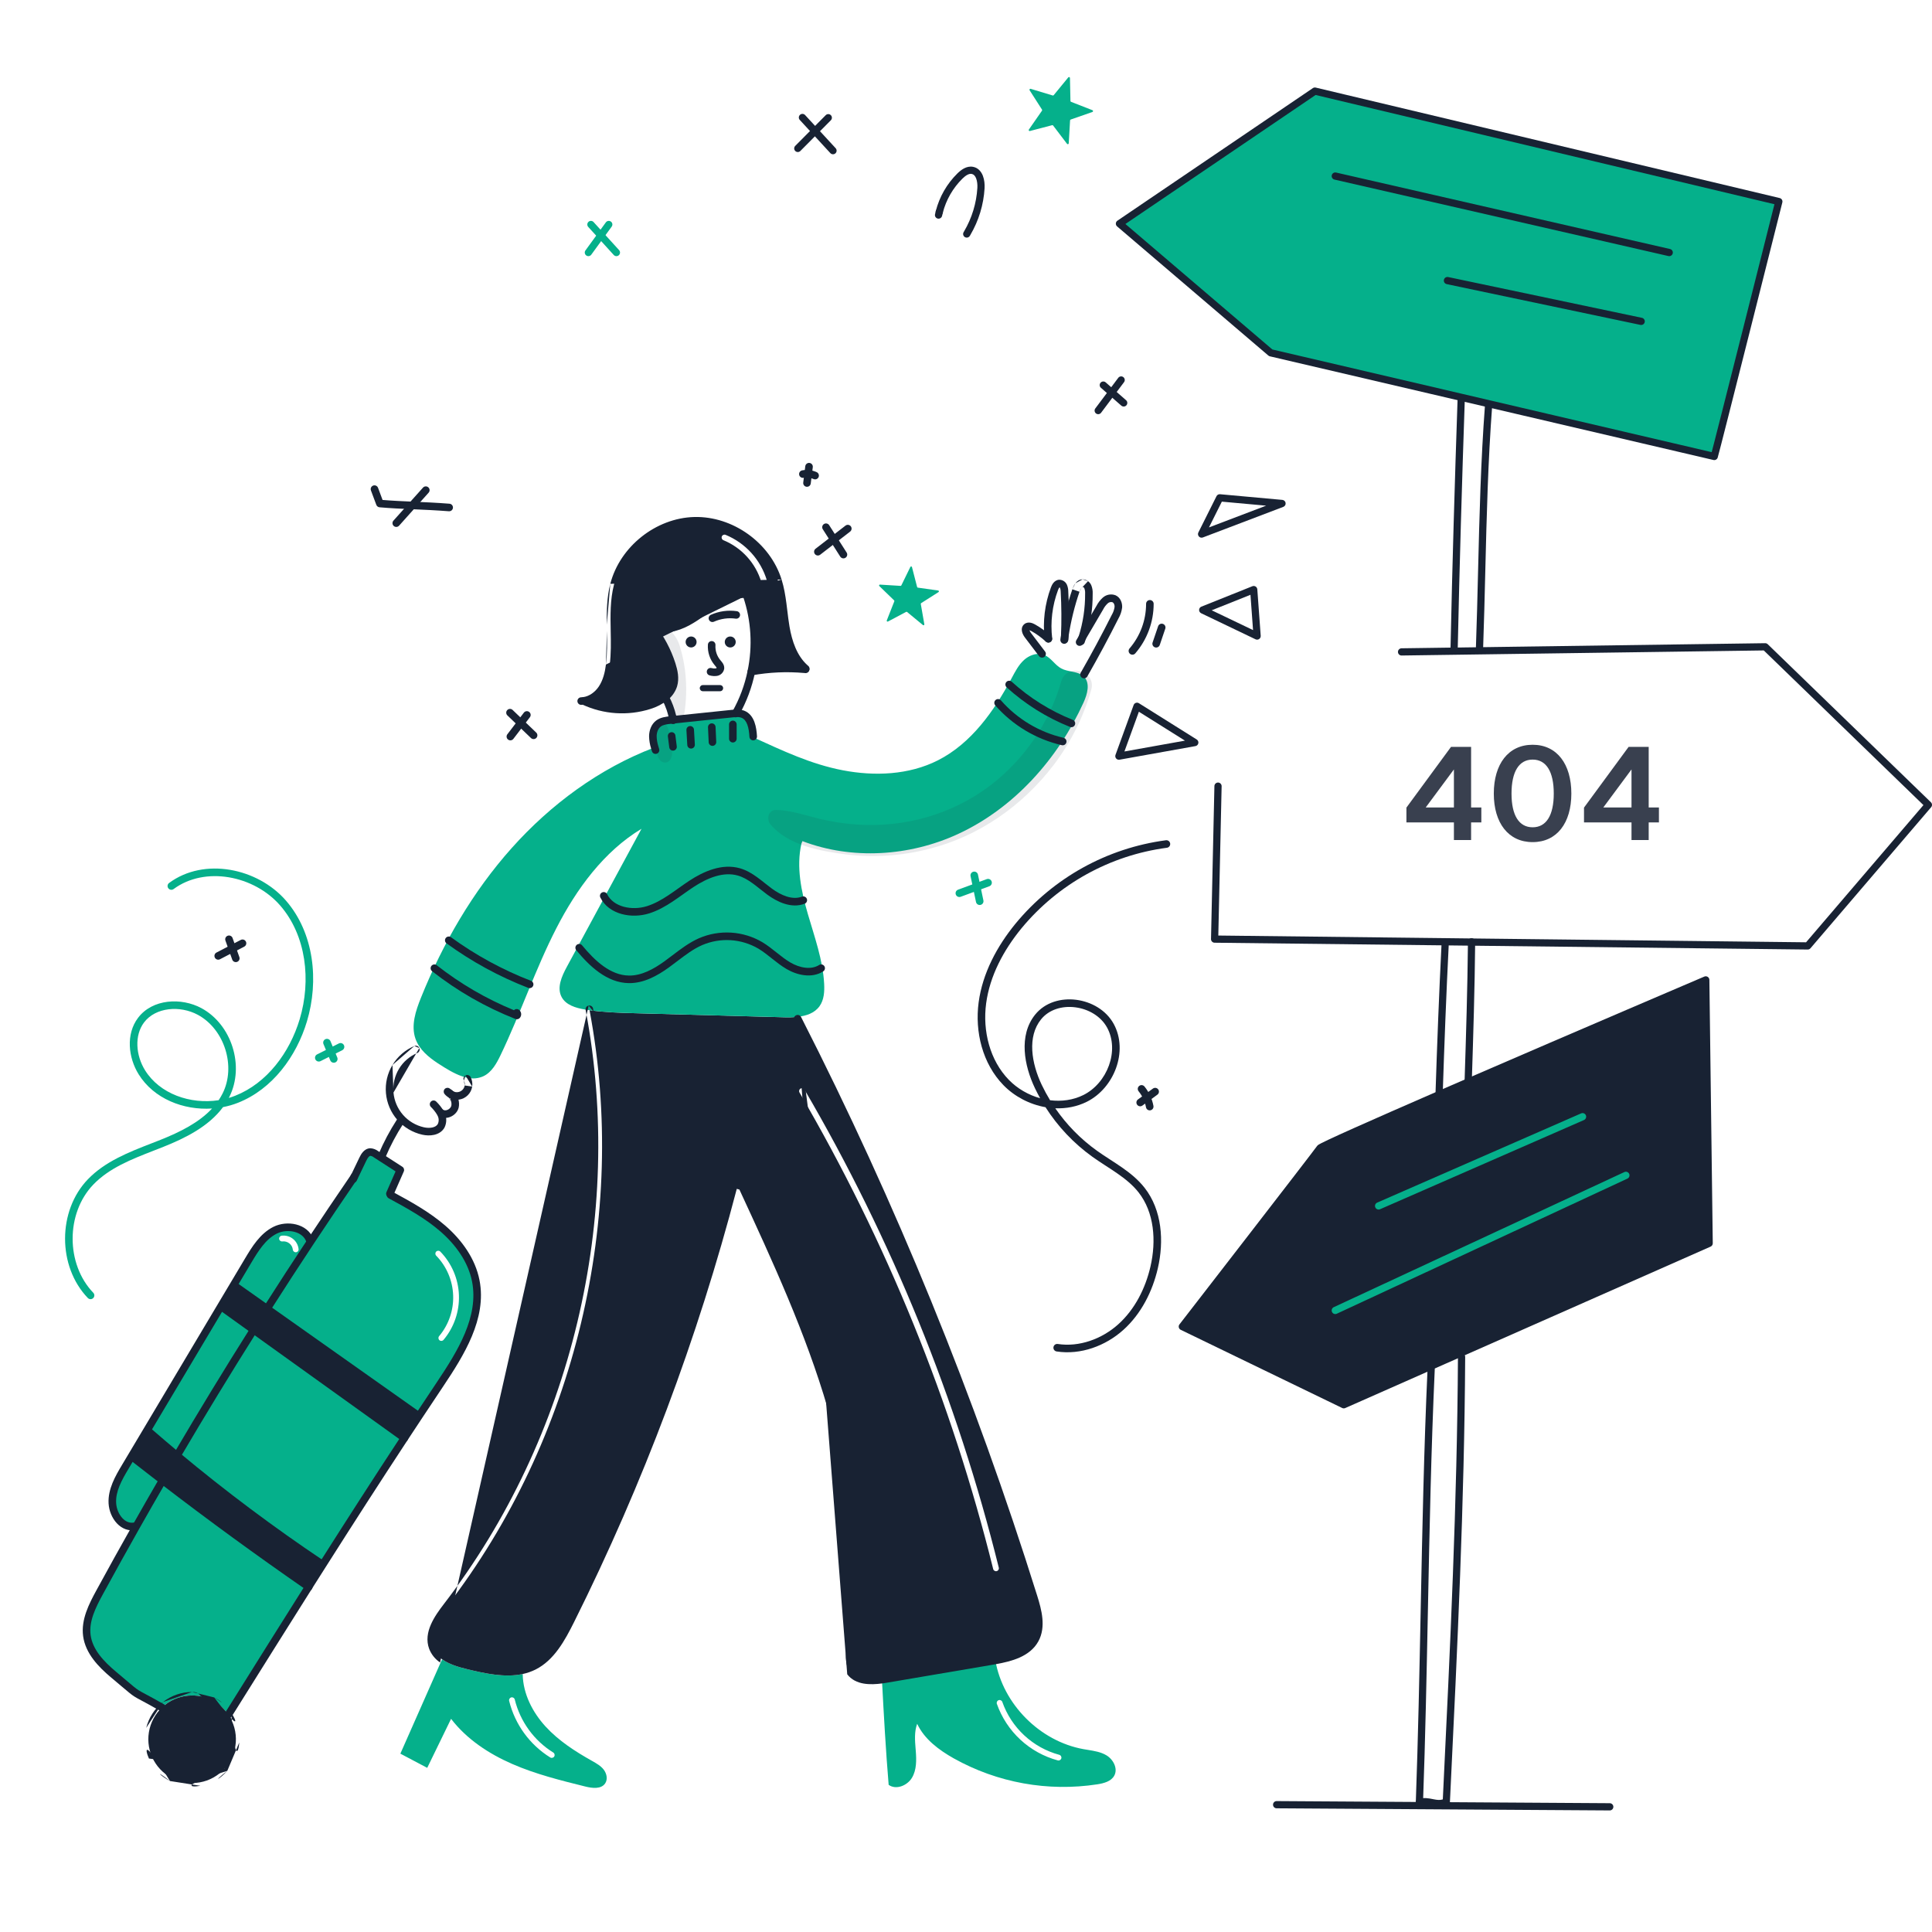 <svg width="520" height="520" viewBox="0 0 520 520" fill="none" xmlns="http://www.w3.org/2000/svg">
<path d="M353.906 24.52L478.774 54.25C478.774 54.25 461.848 121.486 461.393 122.86L400.755 108.687L393.343 106.95L342.008 94.956L301.301 60.198L353.906 24.52Z" fill="#05B08B"/>
<path d="M460.022 334.637L392.961 364.269L384.919 367.82L361.682 378.091L318.227 357.051C318.227 357.051 354.36 310.396 355.273 309.028C355.61 308.523 369.665 302.302 387.33 294.617C389.876 293.509 392.494 292.375 395.157 291.221C424.434 278.534 459.111 263.742 459.111 263.742L460.022 334.637Z" fill="#182233"/>
<path fill-rule="evenodd" clip-rule="evenodd" d="M253.055 56.101C253.567 56.233 253.879 56.749 253.759 57.263C253.747 57.315 253.735 57.368 253.722 57.422C253.669 57.648 253.613 57.889 253.553 58.125C253.423 58.636 252.908 58.95 252.393 58.831C251.879 58.713 251.553 58.206 251.659 57.688C251.721 57.39 251.791 57.084 251.877 56.778C252.02 56.27 252.543 55.969 253.055 56.101Z" fill="#182233"/>
<path fill-rule="evenodd" clip-rule="evenodd" d="M259.473 45.324C260.17 44.96 261.012 44.724 261.925 44.907C263.319 45.184 264.123 46.232 264.542 47.313C264.957 48.388 265.059 49.635 264.999 50.685L264.999 50.688C264.733 55.115 263.422 59.416 261.174 63.239C261.173 63.239 261.173 63.239 261.173 63.24L261.038 63.471C260.767 63.934 260.172 64.091 259.709 63.82C259.245 63.549 259.089 62.954 259.359 62.49L259.496 62.257L259.497 62.254C261.59 58.696 262.81 54.693 263.058 50.572C263.108 49.699 263.013 48.75 262.729 48.015C262.447 47.287 262.049 46.913 261.546 46.814L261.543 46.813C261.199 46.744 260.817 46.816 260.374 47.047C259.925 47.282 259.476 47.65 259.046 48.07C256.477 50.604 254.648 53.79 253.753 57.286C253.62 57.806 253.091 58.12 252.571 57.986C252.051 57.853 251.737 57.324 251.87 56.804C252.852 52.965 254.861 49.467 257.683 46.685L257.685 46.682L257.685 46.682C258.176 46.202 258.782 45.686 259.473 45.324Z" fill="#182233"/>
<path fill-rule="evenodd" clip-rule="evenodd" d="M353.36 23.716C353.586 23.563 353.865 23.512 354.131 23.575L479.002 53.303C479.255 53.364 479.473 53.523 479.608 53.745C479.742 53.967 479.783 54.234 479.719 54.486L478.777 54.249C479.719 54.486 479.719 54.487 479.719 54.487L479.718 54.489L478.991 57.378C478.527 59.219 477.864 61.851 477.067 65.014C475.473 71.339 473.343 79.786 471.198 88.277C469.054 96.767 466.895 105.301 465.244 111.798C463.603 118.258 462.445 122.777 462.318 123.164C462.16 123.642 461.664 123.92 461.174 123.806L400.534 109.634L393.122 107.898L341.787 95.904C341.636 95.868 341.495 95.797 341.377 95.697L300.67 60.938C300.439 60.741 300.314 60.448 300.331 60.145C300.347 59.843 300.505 59.565 300.756 59.395L353.36 23.716ZM477.594 54.967L354.097 25.565L302.902 60.288L342.46 94.065L393.564 106.005L400.977 107.741L460.703 121.699C460.71 121.672 460.717 121.644 460.725 121.616C460.873 121.05 461.078 120.259 461.331 119.275C461.837 117.306 462.535 114.568 463.36 111.32C465.011 104.824 467.169 96.291 469.313 87.801C471.458 79.311 473.588 70.863 475.182 64.539C475.979 61.376 476.642 58.745 477.106 56.903L477.594 54.967Z" fill="#182233"/>
<path fill-rule="evenodd" clip-rule="evenodd" d="M475.099 173.117C475.357 173.114 475.605 173.212 475.789 173.391L519.704 215.932C520.073 216.289 520.1 216.872 519.767 217.262L487.289 255.228C487.102 255.447 486.827 255.571 486.539 255.568L396.06 254.531L388.97 254.447L326.905 253.734C326.646 253.731 326.398 253.625 326.218 253.438C326.037 253.251 325.939 253 325.945 252.741L326.859 211.573C326.871 211.037 327.315 210.611 327.852 210.623C328.389 210.635 328.814 211.08 328.802 211.616L327.91 251.802L388.992 252.503L396.082 252.587L486.107 253.619L517.695 216.693L474.725 175.067L377.504 176.428L377.493 176.428L377.257 176.434C376.721 176.448 376.275 176.023 376.262 175.487C376.248 174.95 376.673 174.504 377.209 174.491L377.456 174.485L377.466 174.485L475.099 173.117Z" fill="#182233"/>
<path fill-rule="evenodd" clip-rule="evenodd" d="M458.727 262.847C459.025 262.719 459.367 262.749 459.639 262.926C459.91 263.103 460.076 263.404 460.08 263.728L460.994 334.625C460.999 335.015 460.771 335.369 460.415 335.527L393.354 365.158L385.309 368.709L385.309 368.709L362.072 378.98C361.811 379.095 361.513 379.09 361.256 378.966L317.801 357.925C317.537 357.797 317.345 357.557 317.278 357.272C317.211 356.987 317.277 356.687 317.456 356.455L318.225 357.05C317.456 356.455 317.456 356.455 317.457 356.455L317.458 356.453L319.01 354.448C320 353.169 321.415 351.342 323.116 349.144C326.518 344.749 331.063 338.874 335.636 332.957C344.808 321.091 354.03 309.134 354.463 308.487C354.576 308.317 354.726 308.209 354.767 308.179L354.771 308.176C354.841 308.126 354.919 308.077 354.993 308.032C355.144 307.942 355.341 307.835 355.573 307.715C356.041 307.473 356.699 307.152 357.523 306.764C359.173 305.985 361.521 304.917 364.404 303.627C370.173 301.046 378.106 297.568 386.939 293.725C389.464 292.626 392.059 291.502 394.698 290.359L394.768 290.328C394.768 290.328 394.768 290.328 394.768 290.328C409.409 283.985 425.399 277.114 437.728 271.83C443.893 269.188 449.142 266.942 452.851 265.357C454.705 264.564 456.174 263.936 457.179 263.507L458.727 262.847C458.727 262.846 458.727 262.847 459.108 263.741L458.727 262.847ZM458.155 265.204L457.943 265.295C456.938 265.724 455.469 266.352 453.615 267.144C449.907 268.729 444.658 270.975 438.494 273.617C426.166 278.9 410.179 285.77 395.541 292.112L395.476 292.14C392.835 293.284 390.24 294.408 387.715 295.507C378.883 299.35 370.957 302.824 365.198 305.401C362.318 306.69 359.984 307.752 358.352 308.522C357.535 308.907 356.902 309.216 356.467 309.441C356.248 309.554 356.092 309.64 355.991 309.701C355.987 309.703 355.983 309.705 355.979 309.708C354.852 311.254 345.931 322.816 337.174 334.146C332.6 340.064 328.055 345.938 324.653 350.334C322.952 352.532 321.537 354.359 320.548 355.638L319.727 356.698L361.698 377.02L384.523 366.931L384.524 366.93L392.568 363.38L459.042 334.008L458.155 265.204ZM356.08 309.566C356.08 309.566 356.079 309.567 356.079 309.567L356.08 309.566Z" fill="#182233"/>
<path fill-rule="evenodd" clip-rule="evenodd" d="M393.325 106.193C393.862 106.211 394.282 106.661 394.263 107.198C393.486 129.9 392.838 151.928 392.346 174.868C392.334 175.405 391.89 175.831 391.353 175.819C390.816 175.808 390.391 175.363 390.402 174.827C390.894 151.876 391.543 129.84 392.32 107.131C392.339 106.595 392.789 106.175 393.325 106.193Z" fill="#182233"/>
<path fill-rule="evenodd" clip-rule="evenodd" d="M389.026 252.881C389.562 252.908 389.975 253.364 389.947 253.901C389.261 267.47 388.744 281.048 388.303 294.635C388.302 294.685 388.3 294.732 388.298 294.759L388.298 294.764C388.297 294.782 388.297 294.794 388.296 294.804L388.296 294.814C388.296 294.817 388.296 294.818 388.296 294.817C388.296 295.354 387.861 295.789 387.324 295.789C386.787 295.789 386.352 295.354 386.352 294.817C386.352 294.761 386.355 294.706 386.356 294.675L386.357 294.67C386.357 294.652 386.358 294.64 386.358 294.63L386.359 294.62C386.359 294.618 386.359 294.618 386.359 294.617L386.359 294.617C386.359 294.606 386.359 294.596 386.359 294.585C386.801 280.986 387.319 267.392 388.006 253.802C388.033 253.266 388.49 252.854 389.026 252.881Z" fill="#182233"/>
<path fill-rule="evenodd" clip-rule="evenodd" d="M385.242 367.478C385.779 367.502 386.194 367.957 386.169 368.493C385.192 390.061 384.76 411.62 384.326 433.235C383.98 450.496 383.633 467.794 383.008 485.162C382.988 485.698 382.538 486.118 382.001 486.098C381.465 486.079 381.046 485.628 381.065 485.092C381.687 467.812 382.035 450.524 382.382 433.253C382.817 411.591 383.251 389.958 384.227 368.405C384.252 367.869 384.706 367.454 385.242 367.478Z" fill="#182233"/>
<path fill-rule="evenodd" clip-rule="evenodd" d="M383.71 484.783C383.824 485.284 383.527 485.787 383.034 485.931C382.73 486.019 382.419 486.074 382.106 486.097C381.592 486.134 381.139 485.763 381.073 485.252C381.006 484.742 381.35 484.268 381.856 484.172C382.098 484.126 382.353 484.079 382.606 484.038C383.113 483.955 383.597 484.282 383.71 484.783Z" fill="#182233"/>
<path fill-rule="evenodd" clip-rule="evenodd" d="M393.388 364.244C393.925 364.247 394.358 364.685 394.355 365.221C394.138 404.603 392.256 443.474 390.347 482.927L390.245 485.019C390.229 485.37 390.023 485.684 389.709 485.841C388.105 486.643 386.69 486.418 385.511 486.188C385.434 486.174 385.359 486.159 385.285 486.144C384.188 485.928 383.325 485.758 382.314 486.059C381.799 486.212 381.258 485.919 381.105 485.404C380.952 484.89 381.245 484.349 381.76 484.196C383.25 483.753 384.563 484.016 385.609 484.226C385.703 484.245 385.793 484.263 385.882 484.28C386.804 484.46 387.546 484.559 388.334 484.309L388.404 482.851C390.314 443.385 392.194 404.55 392.411 365.211C392.414 364.674 392.851 364.241 393.388 364.244Z" fill="#182233"/>
<path fill-rule="evenodd" clip-rule="evenodd" d="M396.072 252.51C396.609 252.51 397.044 252.945 397.044 253.482V253.56L397.044 253.569C396.921 266.133 396.538 278.701 396.13 291.253C396.129 291.28 396.127 291.308 396.124 291.335C396.132 291.868 395.71 292.309 395.176 292.322C394.64 292.336 394.194 291.912 394.18 291.375C394.178 291.301 394.181 291.226 394.188 291.152C394.596 278.615 394.977 266.08 395.1 253.555V253.482C395.1 252.945 395.535 252.51 396.072 252.51Z" fill="#182233"/>
<path fill-rule="evenodd" clip-rule="evenodd" d="M400.725 108.159C401.261 108.199 401.662 108.666 401.622 109.201C400.494 124.186 400.135 138.849 399.772 153.635C399.602 160.571 399.432 167.535 399.181 174.571C399.162 175.108 398.711 175.527 398.175 175.508C397.638 175.489 397.219 175.039 397.238 174.502C397.487 167.513 397.658 160.573 397.827 153.648C398.19 138.836 398.552 124.089 399.683 109.055C399.723 108.52 400.19 108.119 400.725 108.159Z" fill="#182233"/>
<path fill-rule="evenodd" clip-rule="evenodd" d="M342.637 485.73C342.641 485.193 343.079 484.761 343.616 484.764L433.272 485.334C433.809 485.338 434.241 485.776 434.238 486.312C434.234 486.849 433.796 487.282 433.259 487.278L343.603 486.708C343.066 486.705 342.634 486.267 342.637 485.73Z" fill="#182233"/>
<path fill-rule="evenodd" clip-rule="evenodd" d="M158.393 59.705C158.79 59.343 159.405 59.373 159.766 59.77L166.627 67.317C166.988 67.714 166.959 68.329 166.562 68.69C166.164 69.051 165.55 69.022 165.189 68.624L158.327 61.078C157.966 60.68 157.996 60.066 158.393 59.705Z" fill="#05B08B"/>
<path fill-rule="evenodd" clip-rule="evenodd" d="M164.422 59.638C164.856 59.953 164.952 60.561 164.637 60.995L159.148 68.542C158.832 68.977 158.224 69.073 157.79 68.757C157.356 68.441 157.26 67.833 157.576 67.399L163.064 59.852C163.38 59.418 163.988 59.322 164.422 59.638Z" fill="#05B08B"/>
<path fill-rule="evenodd" clip-rule="evenodd" d="M215.319 30.908C215.714 30.544 216.328 30.57 216.692 30.964L224.917 39.891C225.281 40.286 225.256 40.901 224.861 41.265C224.466 41.628 223.851 41.603 223.488 41.209L215.263 32.282C214.899 31.887 214.924 31.272 215.319 30.908Z" fill="#182233"/>
<path fill-rule="evenodd" clip-rule="evenodd" d="M223.619 30.995C224 31.373 224.002 31.989 223.624 32.37L215.421 40.633C215.043 41.014 214.427 41.016 214.046 40.638C213.666 40.26 213.663 39.644 214.041 39.263L222.244 31C222.623 30.619 223.238 30.617 223.619 30.995Z" fill="#182233"/>
<path fill-rule="evenodd" clip-rule="evenodd" d="M296.224 103.008C296.577 102.604 297.191 102.563 297.596 102.916L303.084 107.717C303.488 108.07 303.529 108.684 303.176 109.088C302.823 109.492 302.209 109.533 301.804 109.18L296.316 104.379C295.912 104.026 295.871 103.412 296.224 103.008Z" fill="#182233"/>
<path fill-rule="evenodd" clip-rule="evenodd" d="M302.342 101.498C302.771 101.82 302.858 102.43 302.536 102.859L296.361 111.092C296.039 111.522 295.43 111.609 295 111.287C294.571 110.965 294.484 110.355 294.806 109.926L300.981 101.693C301.303 101.263 301.913 101.176 302.342 101.498Z" fill="#182233"/>
<path fill-rule="evenodd" clip-rule="evenodd" d="M358.446 47.17C358.565 46.647 359.087 46.32 359.61 46.44L449.491 67.023C450.014 67.143 450.341 67.664 450.221 68.187C450.101 68.711 449.58 69.038 449.057 68.918L359.176 48.335C358.653 48.215 358.326 47.694 358.446 47.17Z" fill="#182233"/>
<path fill-rule="evenodd" clip-rule="evenodd" d="M388.63 75.318C388.741 74.793 389.256 74.456 389.782 74.567L441.926 85.544C442.452 85.655 442.788 86.171 442.677 86.696C442.567 87.221 442.051 87.557 441.526 87.447L389.381 76.469C388.856 76.359 388.52 75.843 388.63 75.318Z" fill="#182233"/>
<path fill-rule="evenodd" clip-rule="evenodd" d="M426.836 300.173C427.051 300.665 426.827 301.238 426.335 301.454L371.446 325.467C370.954 325.682 370.381 325.458 370.166 324.966C369.951 324.475 370.175 323.901 370.667 323.686L425.556 299.673C426.047 299.457 426.621 299.682 426.836 300.173Z" fill="#05B08B"/>
<path fill-rule="evenodd" clip-rule="evenodd" d="M438.491 315.934C438.718 316.42 438.507 316.998 438.02 317.225L359.803 353.589C359.316 353.815 358.738 353.604 358.512 353.117C358.285 352.63 358.497 352.052 358.983 351.826L437.2 315.462C437.687 315.236 438.265 315.447 438.491 315.934Z" fill="#05B08B"/>
<path d="M288.273 27.407L294.035 29.659C294.084 29.678 294.125 29.712 294.154 29.755C294.183 29.798 294.199 29.85 294.198 29.902C294.197 29.954 294.179 30.005 294.149 30.047C294.118 30.09 294.075 30.122 294.026 30.139L288.183 32.174C288.135 32.191 288.094 32.221 288.063 32.261C288.033 32.302 288.015 32.35 288.012 32.401L287.653 38.577C287.65 38.629 287.631 38.679 287.598 38.72C287.566 38.761 287.522 38.791 287.472 38.806C287.422 38.822 287.369 38.821 287.319 38.805C287.269 38.789 287.226 38.758 287.194 38.716L283.453 33.789C283.422 33.748 283.381 33.718 283.333 33.702C283.285 33.685 283.233 33.683 283.185 33.696L277.199 35.261C277.148 35.275 277.094 35.273 277.045 35.255C276.995 35.237 276.953 35.204 276.923 35.161C276.893 35.118 276.876 35.067 276.876 35.014C276.877 34.962 276.893 34.911 276.923 34.868L280.455 29.787C280.483 29.746 280.499 29.696 280.5 29.646C280.501 29.595 280.487 29.546 280.46 29.503L277.122 24.294C277.094 24.25 277.079 24.198 277.081 24.146C277.084 24.094 277.102 24.044 277.133 24.002C277.165 23.96 277.208 23.929 277.258 23.913C277.307 23.897 277.361 23.896 277.411 23.911L283.334 25.699C283.382 25.713 283.434 25.713 283.482 25.699C283.53 25.684 283.573 25.655 283.605 25.616L287.528 20.832C287.561 20.792 287.606 20.762 287.656 20.748C287.706 20.734 287.76 20.736 287.809 20.753C287.859 20.77 287.902 20.802 287.932 20.844C287.963 20.886 287.98 20.936 287.982 20.989L288.112 27.174C288.112 27.225 288.128 27.273 288.157 27.315C288.185 27.356 288.226 27.388 288.273 27.407Z" fill="#05B08B"/>
<path fill-rule="evenodd" clip-rule="evenodd" d="M337.952 157.866C338.215 158.03 338.383 158.31 338.406 158.619L339.321 171.121C339.346 171.467 339.185 171.8 338.899 171.995C338.613 172.191 338.244 172.219 337.931 172.069L323.294 165.055C322.947 164.888 322.73 164.532 322.743 164.146C322.756 163.761 322.995 163.419 323.353 163.276L337.076 157.787C337.363 157.672 337.689 157.701 337.952 157.866ZM326.131 164.259L337.26 169.591L336.564 160.086L326.131 164.259Z" fill="#182233"/>
<path fill-rule="evenodd" clip-rule="evenodd" d="M305.713 189.18C305.99 189.084 306.296 189.12 306.545 189.276L322.097 199.034C322.437 199.247 322.611 199.648 322.534 200.042C322.458 200.436 322.147 200.743 321.751 200.814L301.321 204.473C300.978 204.534 300.629 204.408 300.406 204.142C300.182 203.876 300.117 203.51 300.236 203.184L305.115 189.767C305.215 189.491 305.435 189.275 305.713 189.18ZM306.531 191.562L302.64 202.262L318.933 199.344L306.531 191.562Z" fill="#182233"/>
<path fill-rule="evenodd" clip-rule="evenodd" d="M327.42 133.555C327.599 133.197 327.979 132.985 328.377 133.022L345.149 134.546C345.6 134.587 345.963 134.934 346.024 135.382C346.086 135.83 345.83 136.262 345.407 136.423L323.756 144.656C323.381 144.798 322.958 144.697 322.689 144.4C322.421 144.103 322.362 143.671 322.541 143.313L327.42 133.555ZM328.862 135.018L325.394 141.953L340.783 136.101L328.862 135.018Z" fill="#182233"/>
<path d="M443.748 201.018V217.334H446.502V221.36H443.748V226.092H439.121V221.36H426.337V217.369L438.345 201.018H443.748ZM431.529 217.334H439.121V207.092L431.529 217.334Z" fill="#39404F"/>
<path d="M412.512 226.657C405.979 226.657 402.059 221.501 402.059 213.59C402.059 205.644 405.979 200.453 412.512 200.453C419.046 200.453 422.93 205.644 422.93 213.59C422.93 221.501 419.046 226.657 412.512 226.657ZM406.827 213.59C406.827 219.453 408.84 222.666 412.512 222.666C416.185 222.666 418.198 219.453 418.198 213.59C418.198 207.693 416.185 204.444 412.512 204.444C408.84 204.444 406.827 207.693 406.827 213.59Z" fill="#39404F"/>
<path d="M395.948 201.018V217.334H398.703V221.36H395.948V226.092H391.322V221.36H378.538V217.369L390.545 201.018H395.948ZM383.729 217.334H391.322V207.092L383.729 217.334Z" fill="#39404F"/>
<mask id="mask0_1068_10509" style="mask-type:luminance" maskUnits="userSpaceOnUse" x="0" y="94" width="405" height="405">
<path d="M404.468 94.212H0V498.681H404.468V94.212Z" fill="white"/>
</mask>
<g mask="url(#mask0_1068_10509)">
<path fill-rule="evenodd" clip-rule="evenodd" d="M299.892 477.942C300.945 476.06 299.674 473.581 297.823 472.461C296.326 471.553 294.566 471.268 292.82 470.986C292.413 470.92 292.007 470.855 291.605 470.781C279.854 468.65 269.944 458.668 267.901 446.906C267.646 446.953 267.393 446.999 267.138 447.041C257.619 448.659 248.101 450.277 238.585 451.895C238.186 451.963 237.777 452.024 237.362 452.082L237.388 452.289C237.844 461.095 238.441 471.606 239.182 480.391C241.174 481.839 244.202 480.598 245.462 478.482C246.722 476.366 246.676 473.737 246.484 471.284C246.469 471.094 246.453 470.904 246.438 470.713C246.253 468.437 246.063 466.097 246.857 463.967C248.807 468.116 252.696 471.009 256.69 473.26C268.441 479.837 282.054 482.297 295.365 480.25C297.097 479.975 299.036 479.477 299.892 477.942ZM269.774 458.08C269.631 457.674 269.187 457.462 268.782 457.605C268.377 457.748 268.164 458.192 268.307 458.597C269.603 462.271 271.772 465.575 274.627 468.226C277.483 470.876 280.939 472.793 284.699 473.812C285.114 473.924 285.541 473.679 285.654 473.264C285.766 472.85 285.521 472.423 285.106 472.311C281.589 471.358 278.356 469.564 275.686 467.085C273.015 464.606 270.986 461.516 269.774 458.08Z" fill="#05B08B"/>
<path fill-rule="evenodd" clip-rule="evenodd" d="M162.873 480.016C163.625 478.917 163.304 477.355 162.49 476.298C161.701 475.277 160.541 474.623 159.414 473.986C159.378 473.966 159.342 473.946 159.306 473.925C154.779 471.377 150.345 468.526 146.839 464.693C143.333 460.861 140.803 455.929 140.694 450.738L140.658 450.567C135.886 451.584 130.638 450.449 125.78 449.266C123.456 448.706 120.925 447.964 119.027 446.616L118.83 446.948C115.142 455.3 111.451 463.651 107.759 472C110.167 473.27 112.577 474.543 114.988 475.819C117.126 471.421 119.266 467.024 121.408 462.626C125.598 468.094 131.536 472.011 137.847 474.766C144.158 477.522 150.878 479.192 157.563 480.851C159.419 481.312 161.789 481.593 162.873 480.016ZM138.55 457.427C138.447 457.01 138.025 456.755 137.608 456.858C137.191 456.961 136.937 457.383 137.039 457.8C138.599 464.12 142.565 469.582 148.093 473.02C148.458 473.247 148.938 473.135 149.165 472.771C149.392 472.406 149.28 471.926 148.915 471.699C143.732 468.475 140.012 463.354 138.55 457.427Z" fill="#05B08B"/>
<path fill-rule="evenodd" clip-rule="evenodd" d="M202.213 180.765C202.212 180.765 202.212 180.766 202.212 180.766L202.211 180.765H202.213ZM201.009 160.35C203.213 166.928 203.628 173.973 202.213 180.765H202.216C206.942 179.914 211.761 179.697 216.544 180.122L216.575 179.733C213.552 176.99 212.173 172.826 211.483 168.786C211.245 167.379 211.074 165.958 210.902 164.537C210.564 161.743 210.227 158.951 209.388 156.273C206.438 146.829 196.788 139.917 186.892 140.171C176.996 140.425 167.715 147.815 165.247 157.398C164.207 161.428 164.288 165.6 164.369 169.783C164.428 172.862 164.488 175.948 164.101 178.987C163.815 181.222 163.264 183.483 162.005 185.355C160.88 187.035 159.101 188.358 157.115 188.638L157.12 188.684C162.649 191.27 168.948 191.683 174.768 189.841C176.293 189.377 177.721 188.641 178.984 187.668C180.048 186.85 180.84 185.729 181.255 184.453C181.811 182.622 181.396 180.646 180.815 178.826C179.642 175.151 177.809 171.721 175.406 168.704L175.49 168.636C178.56 169.871 182.1 168.994 185.016 167.428C186.569 166.594 188.011 165.58 189.453 164.566C190.719 163.677 191.984 162.787 193.324 162.019C195.668 160.682 198.407 159.712 201.051 159.945L201.009 160.35ZM195.298 143.955C194.901 143.791 194.447 143.981 194.283 144.378C194.119 144.775 194.309 145.23 194.706 145.394C197.139 146.395 199.318 147.926 201.084 149.875C202.85 151.825 204.159 154.144 204.916 156.663C205.04 157.074 205.474 157.308 205.885 157.184C206.296 157.06 206.529 156.626 206.406 156.215C205.582 153.474 204.158 150.952 202.237 148.831C200.315 146.71 197.945 145.044 195.298 143.955Z" fill="#182233"/>
<path fill-rule="evenodd" clip-rule="evenodd" d="M83.697 334.037L83.375 333.824C82.141 330.366 77.299 329.468 74.022 331.128C70.744 332.787 68.696 336.106 66.814 339.259C65.488 341.481 64.164 343.704 62.841 345.928L63.5 346.322C66.29 348.296 69.08 350.268 71.87 352.239C75.761 346.135 79.703 340.068 83.697 334.037ZM77.409 332.706C76.888 332.561 76.343 332.521 75.807 332.588C75.381 332.641 75.079 333.03 75.132 333.456C75.186 333.882 75.575 334.184 76 334.131C76.332 334.09 76.669 334.114 76.99 334.204C77.312 334.294 77.613 334.447 77.875 334.654C78.137 334.861 78.356 335.118 78.518 335.41C78.68 335.703 78.782 336.025 78.818 336.357C78.865 336.783 79.249 337.092 79.676 337.045C80.103 336.998 80.411 336.615 80.365 336.187C80.305 335.65 80.14 335.13 79.879 334.657C79.617 334.184 79.264 333.768 78.84 333.433C78.415 333.098 77.929 332.851 77.409 332.706Z" fill="#05B08B"/>
<path fill-rule="evenodd" clip-rule="evenodd" d="M97.632 312.037C96.782 313.811 95.932 315.584 95.081 317.358C95.089 317.338 95.097 317.318 95.105 317.299C95.149 317.19 95.194 317.08 95.242 316.968L95.205 316.952C91.325 322.615 87.489 328.309 83.698 334.034C79.707 340.071 75.764 346.138 71.869 352.237C85.412 361.806 98.954 371.377 112.495 380.95L112.754 381.121C114.613 378.311 116.507 375.464 118.437 372.581C124.043 364.2 129.986 354.658 128.062 344.759C126.988 339.241 123.504 334.429 119.267 330.726C115.03 327.023 110.047 324.311 105.105 321.625L104.944 321.278C105.881 319.148 106.816 317.02 107.75 314.894C105.565 313.487 103.382 312.078 101.2 310.667C100.762 310.321 100.232 310.113 99.675 310.071C98.681 310.107 98.063 311.135 97.632 312.037ZM118.514 336.874C118.215 336.566 117.722 336.56 117.414 336.859C117.106 337.159 117.1 337.651 117.399 337.959C120.193 340.831 121.821 344.639 121.966 348.643C122.112 352.647 120.765 356.562 118.187 359.63C117.911 359.958 117.953 360.449 118.282 360.725C118.611 361.002 119.102 360.959 119.378 360.63C122.204 357.268 123.681 352.976 123.521 348.586C123.361 344.197 121.577 340.023 118.514 336.874Z" fill="#05B08B"/>
<path fill-rule="evenodd" clip-rule="evenodd" d="M154.531 436.543C173.106 399.305 187.775 360.243 198.304 319.983L199.01 320.169L199.025 320.202C207.927 339.447 216.87 358.781 222.8 379.139C228.732 399.508 231.595 421.096 228.099 442.026C227.643 444.749 227.167 447.834 228.846 450.023C230.722 452.471 234.206 452.507 237.365 452.082C237.779 452.024 238.189 451.962 238.588 451.895C248.108 450.277 257.625 448.659 267.141 447.041C267.391 447 267.64 446.954 267.89 446.909L267.904 446.906C272.068 446.158 276.574 444.939 278.586 441.283C280.484 437.83 279.372 433.566 278.197 429.807C261.43 376.249 240.192 324.194 214.706 274.192L214.645 273.689C213.374 273.812 212.097 273.846 210.822 273.793C197.621 273.437 184.422 273.078 171.224 272.714L171.209 272.714C167.024 272.6 162.818 272.485 158.675 271.895C169.17 327.559 154.847 387.444 120.289 432.332C117.79 435.583 115.031 439.602 116.473 443.44C116.981 444.735 117.873 445.844 119.029 446.618C120.927 447.967 123.458 448.708 125.781 449.269C130.64 450.45 135.888 451.585 140.659 450.569C141.871 450.313 143.045 449.904 144.154 449.352C149.153 446.837 152.032 441.547 154.531 436.543ZM216.531 293.27C216.314 292.899 215.838 292.775 215.467 292.991C215.096 293.208 214.971 293.684 215.188 294.055C238.593 334.099 256.147 377.286 267.316 422.303C267.419 422.72 267.84 422.974 268.258 422.871C268.674 422.767 268.929 422.346 268.825 421.929C257.621 376.767 240.011 333.442 216.531 293.27Z" fill="#182233"/>
<path d="M158.674 271.895C158.238 271.839 157.803 271.769 157.373 271.698C154.972 271.294 152.322 270.511 151.171 268.369C149.812 265.844 151.186 262.779 152.55 260.253C159.005 248.285 166.205 235.035 172.66 223.066C162.522 229.184 155.194 239.23 149.764 249.796C144.076 260.857 140.129 272.733 134.747 283.95C133.656 286.221 132.351 288.622 130.064 289.685C128.727 290.277 127.234 290.416 125.812 290.08C123.68 289.66 121.539 288.493 119.651 287.331C117.152 285.796 114.531 284.085 112.915 281.714C112.456 281.049 112.089 280.325 111.82 279.562C110.576 275.984 111.883 272.064 113.298 268.548C119.19 253.898 127.212 240.021 137.729 228.249C148.246 216.477 161.319 206.847 176.067 201.205L176.223 201.159C175.906 200.176 175.736 199.152 175.719 198.12C175.74 196.839 176.212 195.491 177.243 194.723C178.151 194.054 179.333 193.914 180.454 193.795C180.697 193.769 180.936 193.743 181.18 193.717C181.195 193.764 181.2 193.816 181.211 193.862C181.226 193.81 181.242 193.764 181.257 193.712C186.521 193.162 191.786 192.615 197.053 192.068C197.369 192.037 197.691 192.001 198.018 191.991C198.66 191.933 199.307 192.01 199.916 192.219C202.11 193.064 202.592 195.901 202.728 198.245V198.447C210.688 202.067 218.238 205.671 226.826 207.32C235.414 208.969 244.644 208.591 252.449 204.639C261.429 200.086 267.55 191.384 272.301 182.506C273.234 180.758 274.162 178.949 275.63 177.621C276.93 176.449 278.777 175.723 280.453 176.097C280.676 176.144 280.895 176.211 281.106 176.299C282.91 177.041 283.932 179.006 285.654 179.924C287.345 180.826 289.575 180.65 291.135 181.64C291.362 181.78 291.571 181.948 291.758 182.138C293.478 183.895 292.665 186.82 291.648 189.062C284.736 204.271 272.923 217.542 257.749 224.521C244.743 230.505 229.253 231.465 215.972 226.388L215.702 227.072C214.282 233.342 215.656 239.892 217.45 246.062C219.245 252.233 221.485 258.379 221.822 264.799C221.931 266.883 221.796 269.113 220.583 270.814C219.24 272.691 217.016 273.427 214.645 273.687C213.375 273.809 212.098 273.844 210.823 273.791C197.62 273.432 184.421 273.073 171.225 272.712C167.034 272.601 162.823 272.487 158.674 271.895Z" fill="#05B08B"/>
<path d="M112.493 380.952L112.752 381.123C111.44 383.115 110.137 385.09 108.842 387.051L108.837 387.046C95.204 377.26 81.812 367.656 68.263 357.933C69.456 356.03 70.657 354.132 71.868 352.239C85.409 361.812 98.951 371.383 112.493 380.952Z" fill="#182233"/>
<path d="M108.841 387.046L108.846 387.051C101.208 398.672 94.03 409.837 86.869 421.121L86.743 421.044C73.205 411.983 60.154 402.217 47.641 391.786C54.341 380.397 61.216 369.113 68.265 357.933C81.816 367.656 95.205 377.26 108.841 387.046Z" fill="#05B08B"/>
<path d="M86.741 421.044L86.867 421.121C85.596 423.113 84.329 425.109 83.066 427.111C69.727 417.885 56.624 408.328 43.756 398.439C45.044 396.214 46.338 393.996 47.641 391.786C60.153 402.216 73.204 411.983 86.741 421.044Z" fill="#182233"/>
<path d="M63.499 346.322C66.29 348.292 69.079 350.265 71.869 352.239C70.661 354.132 69.46 356.03 68.265 357.932C65.392 355.869 62.509 353.8 59.615 351.726L59.444 351.622C60.579 349.723 61.711 347.826 62.84 345.928L63.499 346.322Z" fill="#182233"/>
<path d="M59.615 351.726C62.508 353.8 65.392 355.869 68.264 357.933C61.213 369.108 54.338 380.392 47.641 391.786C45.037 389.618 42.459 387.419 39.904 385.19L39.568 384.987C46.195 373.864 52.821 362.742 59.445 351.622L59.615 351.726Z" fill="#05B08B"/>
<path d="M83.065 427.111C76.064 438.183 69.001 449.472 61.466 461.514C60.506 460.097 59.25 458.906 57.784 458.024C56.318 457.142 54.677 456.59 52.976 456.406C51.275 456.222 49.554 456.411 47.933 456.958C46.312 457.507 44.83 458.401 43.589 459.579L43.584 459.574C34.411 454.342 38.71 457.552 30.558 450.717C27.234 447.932 23.956 444.526 23.382 440.221C22.837 436.13 24.855 432.178 26.831 428.548C30.066 422.606 33.35 416.687 36.684 410.792C39.017 406.664 41.374 402.547 43.755 398.44C56.617 408.323 69.72 417.88 83.065 427.111Z" fill="#05B08B"/>
<path d="M61.466 461.514C62.942 463.692 63.646 466.301 63.467 468.925C63.288 471.549 62.237 474.038 60.48 475.996C58.723 477.954 56.362 479.268 53.772 479.728C51.182 480.189 48.513 479.77 46.188 478.538C43.864 477.306 42.019 475.332 40.946 472.93C39.874 470.528 39.635 467.837 40.269 465.284C40.903 462.731 42.373 460.463 44.445 458.842C46.516 457.221 49.071 456.34 51.701 456.338C53.629 456.332 55.529 456.801 57.232 457.703C58.935 458.606 60.389 459.915 61.466 461.514Z" fill="#182233"/>
<path d="M47.64 391.785C46.339 393.999 45.044 396.217 43.756 398.438C41.205 396.483 38.664 394.513 36.133 392.527L35.35 392.06C36.755 389.7 38.161 387.342 39.566 384.987L39.902 385.189C42.46 387.419 45.039 389.617 47.64 391.785Z" fill="#182233"/>
<path d="M36.134 392.527C38.665 394.513 41.206 396.484 43.757 398.439C41.378 402.541 39.02 406.658 36.684 410.791L36.565 410.724C33.173 411.631 30.435 408.089 30.243 404.589C30.051 401.089 31.908 397.833 33.707 394.819C34.257 393.902 34.801 392.978 35.351 392.061L36.134 392.527Z" fill="#05B08B"/>
<path fill-rule="evenodd" clip-rule="evenodd" d="M191.618 172.547C192.18 172.585 192.604 173.07 192.567 173.632C192.468 175.112 192.948 176.574 193.905 177.708L193.909 177.713L193.909 177.713C193.934 177.743 193.964 177.778 193.997 177.816C194.148 177.994 194.365 178.248 194.531 178.508C194.746 178.846 194.969 179.327 194.926 179.918C194.923 179.952 194.919 179.985 194.913 180.017C194.832 180.49 194.606 180.925 194.267 181.264C193.928 181.602 193.493 181.828 193.022 181.91C193.012 181.912 193.002 181.913 192.992 181.915C192.316 182.012 191.626 181.965 190.968 181.776C190.428 181.621 190.115 181.056 190.271 180.516C190.426 179.975 190.991 179.663 191.531 179.818C191.905 179.926 192.297 179.954 192.682 179.901C192.737 179.889 192.787 179.862 192.826 179.823C192.851 179.798 192.871 179.77 192.885 179.739C192.875 179.712 192.854 179.668 192.813 179.603C192.731 179.474 192.633 179.359 192.493 179.193C192.448 179.141 192.4 179.084 192.347 179.02C191.05 177.483 190.4 175.502 190.534 173.496C190.571 172.934 191.057 172.51 191.618 172.547ZM192.894 179.774C192.894 179.774 192.894 179.773 192.894 179.771C192.894 179.773 192.894 179.774 192.894 179.774Z" fill="#182233"/>
<path fill-rule="evenodd" clip-rule="evenodd" d="M200.688 159.384C201.221 159.205 201.799 159.492 201.977 160.026C204.238 166.775 204.665 174.004 203.212 180.972C202.389 185.009 200.938 188.892 198.913 192.481C198.902 192.501 198.893 192.516 198.89 192.522C198.89 192.522 198.89 192.522 198.89 192.523C198.631 193.017 198.022 193.212 197.524 192.958C197.023 192.702 196.824 192.089 197.08 191.588C197.096 191.556 197.111 191.53 197.115 191.522C197.115 191.522 197.116 191.521 197.116 191.521C197.121 191.511 197.126 191.502 197.131 191.492C199.056 188.085 200.434 184.397 201.217 180.562L201.217 180.558C202.597 173.943 202.192 167.08 200.045 160.673C199.867 160.14 200.154 159.562 200.688 159.384Z" fill="#182233"/>
<path fill-rule="evenodd" clip-rule="evenodd" d="M201.136 158.93C201.802 158.982 202.462 159.107 203.102 159.303C203.64 159.467 203.943 160.037 203.778 160.575C203.614 161.113 203.044 161.416 202.506 161.251C202.007 161.099 201.492 161.001 200.972 160.961L200.962 160.96C198.611 160.752 196.086 161.616 193.83 162.903C192.533 163.647 191.305 164.51 190.031 165.405C189.945 165.466 189.86 165.526 189.773 165.587C188.422 166.536 187.016 167.51 185.498 168.326L185.498 168.326C182.466 169.954 178.587 170.979 175.11 169.581C174.588 169.371 174.335 168.778 174.545 168.256C174.754 167.734 175.348 167.481 175.87 167.691C178.532 168.762 181.733 168.035 184.534 166.531C185.931 165.78 187.246 164.872 188.603 163.919C188.694 163.855 188.785 163.791 188.877 163.727C190.134 162.843 191.435 161.928 192.817 161.136L192.819 161.134C195.25 159.748 198.201 158.672 201.136 158.93Z" fill="#182233"/>
<path fill-rule="evenodd" clip-rule="evenodd" d="M173.465 166.457C173.882 166.08 174.526 166.112 174.904 166.529C175.35 167.024 175.791 167.54 176.208 168.076C178.686 171.19 180.576 174.728 181.786 178.519L181.786 178.519C182.377 180.37 182.882 182.604 182.231 184.75C182.23 184.755 182.229 184.759 182.227 184.763C182.227 184.765 182.226 184.767 182.225 184.77C181.747 186.242 180.833 187.534 179.606 188.477C178.248 189.524 176.711 190.316 175.071 190.816C169.009 192.733 162.449 192.303 156.69 189.609C156.18 189.371 155.96 188.764 156.199 188.255C156.437 187.745 157.043 187.525 157.553 187.764C162.85 190.241 168.886 190.637 174.461 188.872L174.472 188.868C175.88 188.44 177.198 187.761 178.363 186.863L178.364 186.862C179.263 186.172 179.932 185.226 180.284 184.149C180.739 182.638 180.415 180.924 179.845 179.138C178.71 175.581 176.936 172.261 174.61 169.34L174.602 169.33C174.223 168.842 173.815 168.364 173.392 167.896C173.015 167.478 173.047 166.834 173.465 166.457Z" fill="#182233"/>
<path fill-rule="evenodd" clip-rule="evenodd" d="M208.417 156.576C205.602 147.567 196.36 140.947 186.92 141.189C177.479 141.432 168.59 148.51 166.235 157.652C165.369 161.007 165.306 164.493 165.359 168.113C165.367 168.655 165.378 169.2 165.388 169.748C165.448 172.825 165.51 175.996 165.113 179.115C164.82 181.41 164.242 183.857 162.853 185.922C161.606 187.784 159.597 189.314 157.265 189.645C156.992 189.687 156.717 189.709 156.442 189.713C155.879 189.721 155.417 189.272 155.408 188.709C155.4 188.147 155.849 187.684 156.412 187.676C156.598 187.673 156.781 187.658 156.963 187.63L156.975 187.629C158.612 187.398 160.159 186.284 161.16 184.788L161.162 184.786C162.29 183.108 162.814 181.032 163.092 178.858M210.362 155.968C207.275 146.091 197.218 138.886 186.868 139.153C176.517 139.418 166.844 147.12 164.262 157.144M210.362 155.968C211.021 158.073 211.377 160.227 211.657 162.345C211.751 163.055 211.835 163.754 211.919 164.447C212.089 165.853 212.255 167.232 212.489 168.615C213.167 172.586 214.496 176.469 217.262 178.978C217.267 178.983 217.273 178.989 217.279 178.994C217.357 179.068 217.436 179.138 217.514 179.202C217.95 179.557 218.016 180.199 217.661 180.635C217.306 181.072 216.664 181.137 216.228 180.782C216.105 180.683 215.99 180.58 215.884 180.479C212.61 177.503 211.182 173.062 210.481 168.957L210.48 168.956C210.239 167.525 210.062 166.063 209.888 164.629C209.806 163.948 209.724 163.273 209.637 162.612C209.362 160.528 209.023 158.512 208.417 156.576M164.262 157.144C163.323 160.785 163.269 164.51 163.322 168.143L164.262 157.144ZM163.322 168.143C163.33 168.704 163.341 169.262 163.352 169.818L163.322 168.143ZM163.352 169.818C163.411 172.899 163.468 175.9 163.092 178.858L163.352 169.818Z" fill="#182233"/>
<path fill-rule="evenodd" clip-rule="evenodd" d="M203.262 179.557C207.684 178.864 212.175 178.713 216.635 179.109C216.643 179.109 216.651 179.11 216.659 179.111C216.688 179.114 216.72 179.117 216.771 179.121L216.776 179.121C216.821 179.125 216.882 179.13 216.945 179.137C217.504 179.2 217.906 179.704 217.843 180.263C217.78 180.822 217.276 181.225 216.717 181.162C216.689 181.158 216.657 181.156 216.606 181.152L216.601 181.151C216.559 181.148 216.503 181.143 216.445 181.137C211.755 180.722 207.031 180.934 202.398 181.769C201.876 181.863 201.37 181.541 201.233 181.03C201.096 180.518 201.374 179.987 201.873 179.807C202.002 179.761 202.147 179.71 202.287 179.661C202.391 179.625 202.492 179.59 202.581 179.558C202.81 179.476 203.049 179.482 203.262 179.557Z" fill="#182233"/>
<path fill-rule="evenodd" clip-rule="evenodd" d="M178.657 186.938C179.155 186.676 179.771 186.867 180.033 187.365C180.89 188.993 181.538 190.721 181.963 192.508C182.322 192.76 182.489 193.227 182.343 193.664C182.326 193.716 182.309 193.768 182.29 193.831L182.287 193.84C182.27 193.895 182.25 193.958 182.229 194.023C182.221 194.049 182.213 194.074 182.207 194.093L182.205 194.097C182.197 194.122 182.192 194.14 182.186 194.158C182.053 194.601 181.638 194.899 181.176 194.883C180.714 194.867 180.32 194.542 180.218 194.091C180.21 194.057 180.205 194.028 180.201 194.011L180.198 193.992C180.19 193.965 180.184 193.937 180.179 193.908C179.811 191.957 179.155 190.071 178.23 188.314C177.968 187.816 178.159 187.2 178.657 186.938Z" fill="#182233"/>
<path fill-rule="evenodd" clip-rule="evenodd" d="M199.567 193.179C199.099 193.022 198.602 192.964 198.109 193.008C198.089 193.01 198.069 193.011 198.05 193.012C197.811 193.019 197.579 193.043 197.31 193.07C197.26 193.075 197.208 193.08 197.155 193.085C191.889 193.631 186.625 194.179 181.363 194.728C181.344 194.73 181.324 194.732 181.305 194.733C181.297 194.734 181.285 194.735 181.272 194.735C181.267 194.736 181.261 194.736 181.254 194.737C181.08 194.755 180.909 194.773 180.735 194.792C180.677 194.798 180.62 194.804 180.562 194.811L180.561 194.811C179.393 194.935 178.499 195.067 177.849 195.545C177.16 196.059 176.758 197.043 176.737 198.123C176.755 199.049 176.908 199.967 177.192 200.85C177.195 200.859 177.198 200.868 177.2 200.877C177.272 201.122 177.343 201.363 177.416 201.607C177.577 202.146 177.271 202.713 176.732 202.874C176.193 203.035 175.625 202.729 175.464 202.19C175.392 201.949 175.32 201.707 175.248 201.46C174.904 200.386 174.719 199.268 174.7 198.14C174.7 198.129 174.7 198.118 174.7 198.106C174.724 196.632 175.265 194.928 176.635 193.909L176.639 193.906L176.639 193.906C177.792 193.056 179.242 192.902 180.31 192.789C180.322 192.787 180.333 192.786 180.345 192.785M199.567 193.179C200.283 193.462 200.787 194.083 201.139 195.028C201.496 195.99 201.644 197.163 201.711 198.307C201.743 198.869 202.225 199.298 202.786 199.265C203.348 199.233 203.777 198.751 203.745 198.189C203.675 196.989 203.514 195.571 203.048 194.318C202.579 193.055 201.751 191.837 200.282 191.272C200.27 191.267 200.258 191.262 200.246 191.258C199.51 191.007 198.731 190.911 197.957 190.977C197.651 190.987 197.35 191.018 197.09 191.044C197.043 191.049 196.997 191.054 196.953 191.058L196.948 191.058C191.691 191.603 186.436 192.15 181.183 192.699C181.176 192.699 181.169 192.7 181.163 192.7C181.151 192.701 181.14 192.702 181.132 192.703C181.112 192.704 181.092 192.705 181.072 192.707C180.885 192.727 180.701 192.747 180.516 192.767C180.459 192.773 180.402 192.779 180.345 192.785" fill="#182233"/>
<path fill-rule="evenodd" clip-rule="evenodd" d="M180.646 197.077C181.205 197.006 181.714 197.401 181.785 197.959C181.838 198.372 181.888 198.78 181.939 199.185C182.009 199.753 182.08 200.317 182.153 200.886C182.225 201.444 181.831 201.955 181.273 202.027C180.715 202.099 180.205 201.705 180.133 201.148C180.059 200.577 179.987 200.001 179.916 199.427C179.865 199.021 179.815 198.617 179.764 198.215C179.693 197.657 180.088 197.147 180.646 197.077Z" fill="#182233"/>
<path fill-rule="evenodd" clip-rule="evenodd" d="M185.71 195.42C186.272 195.388 186.753 195.817 186.786 196.378C186.841 197.334 186.896 198.286 186.952 199.24C186.974 199.627 186.997 200.015 187.019 200.403C187.052 200.964 186.623 201.446 186.061 201.479C185.499 201.511 185.018 201.082 184.985 200.521C184.963 200.133 184.94 199.746 184.918 199.359C184.862 198.405 184.807 197.452 184.752 196.496C184.719 195.934 185.148 195.453 185.71 195.42Z" fill="#182233"/>
<path fill-rule="evenodd" clip-rule="evenodd" d="M191.531 194.692C192.093 194.666 192.57 195.1 192.596 195.662C192.629 196.371 192.661 197.089 192.693 197.806C192.721 198.435 192.749 199.065 192.777 199.687C192.803 200.249 192.369 200.726 191.807 200.752C191.245 200.778 190.768 200.343 190.742 199.781C190.713 199.146 190.685 198.518 190.657 197.891C190.626 197.18 190.594 196.472 190.561 195.757C190.535 195.195 190.969 194.718 191.531 194.692Z" fill="#182233"/>
<path fill-rule="evenodd" clip-rule="evenodd" d="M197.251 193.957C197.813 193.957 198.269 194.413 198.269 194.976V198.823C198.269 199.386 197.813 199.842 197.251 199.842C196.688 199.842 196.232 199.386 196.232 198.823V194.976C196.232 194.413 196.688 193.957 197.251 193.957Z" fill="#182233"/>
<path fill-rule="evenodd" clip-rule="evenodd" d="M158.44 270.65C158.993 270.547 159.525 270.912 159.628 271.465C159.639 271.524 159.644 271.55 159.65 271.579C159.655 271.608 159.662 271.64 159.674 271.706C170.224 327.656 155.83 387.836 121.095 432.954C119.848 434.577 118.603 436.308 117.836 438.073C117.074 439.825 116.831 441.497 117.42 443.075C117.853 444.174 118.611 445.115 119.592 445.773C119.6 445.778 119.608 445.783 119.616 445.789C121.339 447.012 123.696 447.719 126.016 448.278L126.018 448.279C130.905 449.468 135.932 450.535 140.443 449.574L140.445 449.573C141.572 449.335 142.664 448.955 143.695 448.442C148.347 446.1 151.096 441.133 153.616 436.089C172.161 398.914 186.806 359.918 197.317 319.725M118.447 447.458C117.124 446.568 116.103 445.297 115.521 443.812L115.515 443.798C114.669 441.541 115.086 439.288 115.967 437.261C116.844 435.244 118.229 433.34 119.48 431.712C153.861 387.054 168.114 327.463 157.672 272.084C157.67 272.072 157.663 272.038 157.656 271.999C157.645 271.94 157.631 271.869 157.625 271.838C157.522 271.285 157.887 270.753 158.44 270.65" fill="#182233"/>
<path fill-rule="evenodd" clip-rule="evenodd" d="M214.239 273.283C214.74 273.027 215.354 273.226 215.609 273.728C241.12 323.78 262.38 375.888 279.165 429.5L278.192 429.805L279.165 429.5C279.755 431.385 280.356 433.479 280.554 435.561C280.753 437.652 280.554 439.807 279.474 441.772L279.474 441.772C278.328 443.855 276.492 445.2 274.465 446.113C272.45 447.021 270.183 447.529 268.083 447.906C267.828 447.953 267.567 448 267.304 448.044C257.786 449.661 248.269 451.279 238.754 452.897L238.753 452.897C238.342 452.967 237.922 453.03 237.499 453.089L237.496 453.089C235.879 453.307 234.098 453.419 232.446 453.131C230.778 452.84 229.173 452.127 228.033 450.641M237.221 451.07C237.627 451.014 238.026 450.954 238.414 450.888C247.929 449.27 257.446 447.652 266.965 446.035L266.97 446.034C267.215 445.993 267.461 445.949 267.715 445.902L267.719 445.901C269.782 445.531 271.848 445.057 273.629 444.255C275.399 443.458 276.822 442.365 277.689 440.79C278.507 439.302 278.701 437.598 278.526 435.754C278.349 433.902 277.807 431.984 277.22 430.109C260.47 376.605 239.253 324.604 213.794 274.653C213.538 274.152 213.738 273.538 214.239 273.283" fill="#182233"/>
<path fill-rule="evenodd" clip-rule="evenodd" d="M112.863 282.08C113.081 282.598 112.838 283.196 112.319 283.414C110.261 284.28 108.53 285.778 107.378 287.691L107.378 287.691C106.226 289.604 105.711 291.833 105.907 294.058M112.863 282.08C112.645 281.561 112.048 281.318 111.529 281.536L112.863 282.08ZM111.529 281.536C109.073 282.57 107.008 284.357 105.633 286.639L111.529 281.536ZM105.633 286.64C104.258 288.923 103.643 291.583 103.878 294.238L103.878 294.238C104.113 296.892 105.185 299.404 106.939 301.41C108.694 303.416 111.04 304.813 113.64 305.399C114.638 305.624 115.792 305.685 116.858 305.441C117.931 305.196 119.001 304.619 119.627 303.503C119.637 303.485 119.646 303.467 119.655 303.448C119.964 302.809 120.119 302.106 120.108 301.396L120.108 301.395C120.096 300.689 119.92 299.994 119.593 299.367C119.59 299.361 119.587 299.354 119.583 299.348C119.531 299.244 119.471 299.123 119.404 299.001C119.396 298.987 119.388 298.973 119.38 298.96C118.83 298.056 118.169 297.224 117.412 296.484C117.01 296.091 116.365 296.098 115.971 296.501C115.578 296.903 115.585 297.548 115.988 297.941C116.617 298.556 117.168 299.247 117.627 299.998C117.672 300.081 117.714 300.166 117.765 300.267L117.776 300.289L117.784 300.305C117.966 300.651 118.064 301.036 118.071 301.429C118.077 301.81 117.996 302.188 117.835 302.533C117.57 302.985 117.092 303.298 116.405 303.455C115.699 303.616 114.859 303.586 114.088 303.412C111.909 302.92 109.943 301.75 108.473 300.069C107.002 298.387 106.104 296.283 105.907 294.058" fill="#182233"/>
<path fill-rule="evenodd" clip-rule="evenodd" d="M125.282 289.453C125.781 289.192 126.396 289.385 126.657 289.883C127.072 290.673 127.223 291.576 127.087 292.459M125.282 289.453C124.784 289.715 124.592 290.33 124.853 290.829L125.282 289.453ZM124.853 290.829C125.066 291.235 125.143 291.698 125.073 292.149L124.853 290.829ZM125.073 292.149L125.073 292.149L125.073 292.149ZM127.087 292.459C126.951 293.342 126.536 294.158 125.902 294.788C125.269 295.417 124.451 295.828 123.567 295.958C122.683 296.088 121.781 295.932 120.992 295.512C120.496 295.248 120.308 294.631 120.573 294.134C120.837 293.638 121.454 293.45 121.951 293.714C122.354 293.929 122.816 294.009 123.269 293.943C123.722 293.876 124.141 293.665 124.466 293.343C124.791 293.02 125.003 292.602 125.073 292.149" fill="#182233"/>
<path fill-rule="evenodd" clip-rule="evenodd" d="M119.663 293.138C119.98 292.768 120.514 292.673 120.939 292.913C121.411 293.18 121.839 293.518 122.209 293.914C122.542 294.27 122.576 294.812 122.29 295.206C122.004 295.601 121.478 295.738 121.036 295.533C120.491 295.28 120.013 294.903 119.64 294.433C119.337 294.052 119.347 293.509 119.663 293.138Z" fill="#182233"/>
<path fill-rule="evenodd" clip-rule="evenodd" d="M122.484 294.609L122.484 294.607L122.484 294.605L122.484 294.601L122.484 294.593C122.484 294.587 122.484 294.58 122.483 294.573C122.483 294.56 122.482 294.542 122.48 294.522C122.478 294.495 122.47 294.407 122.435 294.299C122.418 294.246 122.379 294.141 122.299 294.027C122.218 293.912 122.05 293.728 121.765 293.641C121.463 293.549 121.194 293.616 121.022 293.7C120.887 293.766 120.795 293.848 120.743 293.901C121.127 293.509 121.756 293.491 122.161 293.865C122.17 293.874 122.179 293.882 122.187 293.89C122.371 294.074 122.484 294.328 122.484 294.609ZM120.722 293.923C120.728 293.916 120.735 293.909 120.743 293.901C120.736 293.908 120.729 293.915 120.722 293.923ZM122.187 293.89C122.003 293.705 121.748 293.59 121.466 293.59C120.903 293.59 120.447 294.046 120.447 294.609L121.465 294.609C120.447 294.609 120.447 294.608 120.447 294.609L120.447 294.611L120.447 294.613L120.447 294.617L120.447 294.625C120.447 294.631 120.447 294.638 120.447 294.645C120.448 294.66 120.449 294.678 120.451 294.699C120.453 294.728 120.462 294.818 120.497 294.928C120.515 294.982 120.554 295.088 120.634 295.202C120.716 295.318 120.884 295.502 121.17 295.59C121.784 295.777 122.181 295.347 122.218 295.306C122.218 295.306 122.219 295.305 122.219 295.305C122.592 294.9 122.576 294.274 122.187 293.89Z" fill="#182233"/>
<path fill-rule="evenodd" clip-rule="evenodd" d="M120.745 293.899C121.14 293.498 121.785 293.493 122.186 293.887C122.737 294.429 123.142 295.102 123.363 295.842L123.363 295.843C123.584 296.583 123.615 297.367 123.452 298.122C123.448 298.138 123.445 298.154 123.44 298.17C123.132 299.325 122.226 300.186 121.236 300.598C120.244 301.011 118.965 301.048 117.954 300.245C117.513 299.895 117.44 299.254 117.79 298.813C118.14 298.373 118.781 298.3 119.221 298.65C119.496 298.868 119.939 298.931 120.453 298.717C120.961 298.506 121.342 298.096 121.466 297.666C121.55 297.255 121.531 296.829 121.411 296.425M120.745 293.899C120.351 294.3 120.356 294.945 120.757 295.34L120.745 293.899ZM120.757 295.34C121.063 295.64 121.288 296.014 121.411 296.425L120.757 295.34Z" fill="#182233"/>
<path fill-rule="evenodd" clip-rule="evenodd" d="M99.638 309.055C99.676 309.054 99.714 309.055 99.752 309.058C100.493 309.114 101.202 309.385 101.79 309.838C103.962 311.238 106.133 312.639 108.303 314.041C108.723 314.312 108.883 314.849 108.682 315.307C107.745 317.436 106.81 319.563 105.877 321.689C105.651 322.204 105.05 322.439 104.535 322.212C104.019 321.986 103.785 321.385 104.011 320.87C104.829 319.008 105.647 317.145 106.468 315.281C104.529 314.028 102.589 312.776 100.648 311.526C100.62 311.508 100.593 311.488 100.567 311.468C100.308 311.262 99.995 311.133 99.667 311.096C99.551 311.113 99.402 311.185 99.203 311.408C98.97 311.671 98.758 312.046 98.552 312.477L98.551 312.48C97.842 313.956 97.134 315.433 96.426 316.91C96.284 317.206 96.142 317.503 95.999 317.8C95.762 318.295 95.174 318.513 94.671 318.292C94.168 318.071 93.931 317.491 94.135 316.98L94.142 316.963C94.188 316.849 94.24 316.72 94.297 316.589C94.341 316.47 94.396 316.34 94.439 316.237C94.457 316.194 94.472 316.156 94.485 316.126C94.536 315.999 94.611 315.888 94.701 315.796C95.371 314.397 96.042 312.998 96.713 311.599C96.938 311.128 97.249 310.54 97.681 310.055C98.12 309.561 98.763 309.088 99.638 309.055Z" fill="#182233"/>
<path fill-rule="evenodd" clip-rule="evenodd" d="M108.235 301.044C108.708 301.35 108.843 301.981 108.537 302.453C106.687 305.313 105.087 308.327 103.755 311.461C103.535 311.979 102.937 312.221 102.419 312C101.901 311.78 101.66 311.182 101.88 310.665C103.258 307.422 104.913 304.304 106.827 301.346C107.132 300.874 107.763 300.739 108.235 301.044Z" fill="#182233"/>
<path fill-rule="evenodd" clip-rule="evenodd" d="M95.779 316.114C96.243 316.432 96.362 317.066 96.044 317.53C92.168 323.189 88.335 328.879 84.545 334.599C80.555 340.626 76.616 346.688 72.728 352.787L72.728 352.787C71.521 354.678 70.321 356.574 69.128 358.475L69.126 358.477C62.079 369.643 55.21 380.918 48.518 392.302C47.217 394.514 45.924 396.731 44.637 398.95L44.637 398.95C42.26 403.049 39.904 407.163 37.569 411.293L37.569 411.293C34.237 417.185 30.955 423.098 27.724 429.035C25.723 432.711 23.896 436.374 24.39 440.086C24.91 443.971 27.896 447.158 31.211 449.936L31.211 449.936C32.449 450.974 33.394 451.775 34.139 452.406C35.883 453.884 36.525 454.428 37.24 454.891C37.705 455.192 38.197 455.454 39.094 455.933L39.304 456.045C40.324 456.589 41.784 457.375 44.088 458.689C44.576 458.967 44.747 459.59 44.468 460.078C44.189 460.567 43.567 460.737 43.078 460.458C40.796 459.156 39.353 458.381 38.344 457.842C38.261 457.797 38.18 457.754 38.101 457.712C37.244 457.255 36.674 456.951 36.133 456.601C35.301 456.063 34.523 455.404 32.674 453.836C31.941 453.215 31.041 452.452 29.902 451.497C26.571 448.705 23.003 445.078 22.371 440.356L22.371 440.355C21.776 435.884 23.984 431.643 25.934 428.061L25.934 428.06C29.171 422.115 32.458 416.192 35.795 410.29C38.134 406.154 40.493 402.033 42.874 397.928C44.163 395.705 45.459 393.486 46.761 391.27C53.464 379.867 60.345 368.574 67.403 357.39C68.599 355.485 69.802 353.586 71.011 351.691C74.905 345.583 78.85 339.51 82.847 333.474L82.847 333.474C86.642 327.745 90.481 322.046 94.363 316.379C94.681 315.915 95.315 315.796 95.779 316.114Z" fill="#182233"/>
<path fill-rule="evenodd" clip-rule="evenodd" d="M104.209 321.141C104.478 320.647 105.096 320.464 105.59 320.732C110.516 323.409 115.601 326.177 119.936 329.961C124.28 333.751 127.931 338.755 129.061 344.566L129.061 344.566C130.075 349.78 129.005 354.852 127.013 359.633C125.025 364.406 122.085 368.961 119.283 373.149C117.363 376.031 115.469 378.876 113.602 381.686C112.288 383.677 110.985 385.651 109.694 387.61C102.06 399.225 94.885 410.386 87.726 421.667L87.725 421.669C86.457 423.659 85.19 425.654 83.926 427.655L83.926 427.655C77.104 438.443 70.224 449.439 62.903 461.138L62.33 462.054C62.032 462.531 61.403 462.675 60.926 462.377C60.449 462.078 60.305 461.45 60.603 460.973L61.177 460.056C68.497 448.357 75.38 437.358 82.204 426.567C83.469 424.564 84.737 422.567 86.006 420.575C93.17 409.288 100.35 398.117 107.992 386.491L107.992 386.491C109.284 384.53 110.588 382.554 111.903 380.562L111.905 380.56C113.772 377.748 115.667 374.901 117.589 372.018L117.59 372.016C120.394 367.825 123.229 363.418 125.133 358.85C127.032 354.29 127.972 349.642 127.061 344.955C126.045 339.731 122.727 335.1 118.597 331.496L118.596 331.496C114.459 327.884 109.576 325.217 104.618 322.522C104.123 322.254 103.94 321.635 104.209 321.141Z" fill="#182233"/>
<path fill-rule="evenodd" clip-rule="evenodd" d="M79.715 329.571C81.721 330.078 83.575 331.348 84.336 333.482C84.525 334.012 84.249 334.595 83.719 334.784C83.189 334.973 82.606 334.696 82.417 334.166C81.945 332.842 80.759 331.936 79.216 331.546C77.667 331.155 75.889 331.326 74.48 332.037C71.509 333.536 69.598 336.581 67.688 339.781C66.366 342.006 65.042 344.229 63.716 346.45C62.585 348.347 61.453 350.245 60.319 352.144C53.697 363.262 47.071 374.383 40.442 385.508L40.442 385.509C39.037 387.863 37.632 390.22 36.226 392.581L36.225 392.584C35.929 393.077 35.662 393.527 35.393 393.979C35.133 394.418 34.871 394.859 34.581 395.342C32.755 398.401 31.088 401.387 31.26 404.533L30.243 404.589L31.26 404.533C31.344 406.062 31.988 407.591 32.947 408.615C33.891 409.622 35.055 410.073 36.301 409.74C36.845 409.594 37.403 409.917 37.549 410.46C37.694 411.004 37.371 411.562 36.828 411.708C34.683 412.282 32.782 411.419 31.461 410.008C30.155 408.614 29.334 406.622 29.226 404.644C29.015 400.78 31.061 397.264 32.833 394.297L32.833 394.296C33.084 393.877 33.36 393.413 33.636 392.948C33.924 392.464 34.213 391.978 34.476 391.539C35.882 389.177 37.287 386.82 38.692 384.465C45.321 373.34 51.947 362.219 58.569 351.101L58.57 351.1C59.703 349.202 60.835 347.304 61.966 345.406L61.966 345.406C63.292 343.185 64.616 340.963 65.938 338.739L65.939 338.737C67.793 335.631 69.977 332.027 73.562 330.218C75.431 329.275 77.714 329.065 79.715 329.571Z" fill="#182233"/>
<path fill-rule="evenodd" clip-rule="evenodd" d="M58.789 351.132C59.117 350.675 59.753 350.57 60.21 350.898C63.104 352.972 65.988 355.042 68.861 357.105C74.925 361.457 80.957 365.785 86.994 370.116C94.445 375.462 101.903 380.813 109.435 386.218C109.892 386.546 109.996 387.183 109.668 387.64C109.34 388.097 108.704 388.202 108.247 387.873C100.716 382.468 93.259 377.119 85.809 371.773C79.772 367.442 73.738 363.113 67.673 358.76L67.672 358.76C64.8 356.697 61.917 354.628 59.023 352.554C58.566 352.226 58.461 351.59 58.789 351.132Z" fill="#182233"/>
<path fill-rule="evenodd" clip-rule="evenodd" d="M62.667 345.733C62.992 345.274 63.628 345.165 64.087 345.49C66.877 347.464 69.667 349.436 72.456 351.406L72.457 351.407C86 360.976 99.542 370.547 113.082 380.12C113.542 380.445 113.651 381.081 113.326 381.54C113.001 381.999 112.365 382.108 111.906 381.784C98.366 372.211 84.824 362.639 71.281 353.07L71.869 352.238L71.281 353.07C68.491 351.1 65.701 349.128 62.91 347.153C62.451 346.828 62.342 346.192 62.667 345.733Z" fill="#182233"/>
<path fill-rule="evenodd" clip-rule="evenodd" d="M39.136 384.52C39.506 384.096 40.149 384.052 40.573 384.422C43.122 386.647 45.695 388.84 48.292 391.003L48.293 391.003C60.778 401.412 73.801 411.156 87.308 420.197C87.775 420.51 87.901 421.143 87.588 421.611C87.275 422.078 86.642 422.203 86.175 421.891C72.608 412.81 59.528 403.022 46.989 392.569C44.379 390.395 41.794 388.192 39.234 385.957C38.81 385.587 38.766 384.944 39.136 384.52Z" fill="#182233"/>
<path fill-rule="evenodd" clip-rule="evenodd" d="M35.333 391.899C35.68 391.457 36.32 391.379 36.763 391.727C39.29 393.71 41.828 395.678 44.377 397.631L44.378 397.632C57.224 407.505 70.306 417.048 83.621 426.26C83.632 426.267 83.641 426.273 83.648 426.278C83.651 426.28 83.654 426.282 83.656 426.284C84.076 426.559 84.238 427.11 84.014 427.575C83.771 428.082 83.163 428.296 82.655 428.053C82.621 428.036 82.592 428.02 82.569 428.006C82.546 427.993 82.527 427.98 82.513 427.97C82.509 427.968 82.505 427.965 82.501 427.962C82.496 427.959 82.491 427.955 82.486 427.952C69.134 418.715 56.017 409.147 43.136 399.247C40.582 397.29 38.038 395.317 35.505 393.329C35.062 392.982 34.985 392.342 35.333 391.899Z" fill="#182233"/>
<path fill-rule="evenodd" clip-rule="evenodd" d="M277.083 169.625C277.147 169.839 277.296 170.113 277.488 170.365C278.751 172.031 280.017 173.699 281.288 175.368C281.628 175.816 281.542 176.455 281.094 176.795C280.646 177.136 280.007 177.049 279.666 176.602C278.395 174.931 277.128 173.263 275.864 171.596L275.864 171.596C275.567 171.204 275.237 170.653 275.091 170.062C274.944 169.465 274.949 168.582 275.712 167.971L275.721 167.964C276.272 167.533 276.902 167.516 277.372 167.603C277.833 167.688 278.254 167.888 278.559 168.057L278.564 168.059L278.564 168.059C280.113 168.928 281.554 169.976 282.859 171.182C283.272 171.564 283.297 172.208 282.915 172.621C282.534 173.035 281.889 173.06 281.476 172.678C280.29 171.581 278.978 170.628 277.569 169.838C277.382 169.734 277.216 169.662 277.083 169.625ZM276.914 169.598C276.914 169.598 276.916 169.598 276.92 169.598C276.916 169.598 276.914 169.599 276.914 169.598Z" fill="#182233"/>
<path fill-rule="evenodd" clip-rule="evenodd" d="M285.028 156.041C285.059 156.039 285.09 156.038 285.121 156.038C285.558 156.044 285.983 156.176 286.347 156.417L286.348 156.418C286.711 156.66 286.997 157.002 287.171 157.402C287.175 157.41 287.178 157.418 287.181 157.425C287.408 157.983 287.525 158.58 287.526 159.183C287.744 163.198 287.77 167.223 287.603 171.233C287.592 171.547 287.576 171.86 287.56 172.165C287.531 172.726 287.051 173.158 286.49 173.129C285.928 173.099 285.496 172.62 285.525 172.058C285.542 171.752 285.557 171.454 285.567 171.159L285.567 171.151L285.567 171.151C285.732 167.196 285.706 163.226 285.49 159.265C285.489 159.244 285.488 159.224 285.488 159.203C285.49 158.863 285.426 158.525 285.3 158.208C285.282 158.17 285.254 158.138 285.219 158.114C285.205 158.105 285.189 158.097 285.173 158.091C285.155 158.107 285.131 158.132 285.099 158.172C284.986 158.314 284.875 158.536 284.769 158.816C283.22 162.96 282.681 167.413 283.194 171.807C283.259 172.365 282.859 172.871 282.3 172.937C281.741 173.002 281.236 172.602 281.17 172.043C280.619 167.327 281.199 162.548 282.861 158.101L282.863 158.096L282.863 158.096C282.995 157.748 283.195 157.296 283.501 156.909C283.813 156.514 284.31 156.097 285.028 156.041ZM285.209 158.067C285.209 158.067 285.206 158.068 285.201 158.07C285.206 158.067 285.209 158.066 285.209 158.067Z" fill="#182233"/>
<path fill-rule="evenodd" clip-rule="evenodd" d="M291.388 155.929C291.414 155.928 291.439 155.929 291.464 155.931C291.962 155.961 292.441 156.132 292.845 156.425M290.551 159.263C290.693 158.849 290.864 158.479 291.058 158.228L290.551 159.263ZM291.058 158.228C291.215 158.025 291.322 157.979 291.385 157.969L291.058 158.228ZM291.385 157.969C291.48 157.982 291.571 158.018 291.649 158.075L291.65 158.075C291.739 158.139 291.808 158.228 291.849 158.33C292.015 158.764 292.088 159.229 292.06 159.693C292.059 159.716 292.059 159.738 292.059 159.76C292.087 163.667 291.505 167.554 290.332 171.281L290.332 171.281L290.331 171.286C290.232 171.606 290.122 171.933 290.009 172.263C289.826 172.795 290.109 173.374 290.641 173.557C291.173 173.74 291.753 173.457 291.935 172.924C292.05 172.59 292.168 172.24 292.277 171.89C293.509 167.971 294.123 163.885 294.096 159.777C294.135 159.032 294.016 158.288 293.748 157.592L293.745 157.584C293.561 157.121 293.249 156.718 292.845 156.425M291.388 155.929C290.485 155.942 289.848 156.462 289.446 156.982L291.388 155.929ZM289.446 156.982C289.05 157.494 288.793 158.11 288.624 158.603L289.446 156.982ZM288.624 158.603L288.624 158.604L288.624 158.603ZM290.551 159.264C289.206 163.194 288.216 167.238 287.592 171.345C287.591 171.353 287.59 171.361 287.589 171.369C287.53 171.705 287.48 172.044 287.434 172.393C287.362 172.951 286.85 173.344 286.292 173.271C285.735 173.198 285.341 172.687 285.414 172.129C285.462 171.765 285.515 171.398 285.58 171.028C286.222 166.804 287.24 162.646 288.624 158.604" fill="#182233"/>
<path fill-rule="evenodd" clip-rule="evenodd" d="M298.816 162.056C299.032 162.016 299.255 162.033 299.463 162.103L298.816 162.056ZM299.463 162.103C299.748 162.258 300.022 162.725 299.993 163.334C299.891 164.081 299.643 164.801 299.262 165.451C299.251 165.47 299.241 165.489 299.231 165.508C296.59 170.761 293.807 175.943 290.882 181.054C290.603 181.542 290.772 182.164 291.26 182.444C291.749 182.723 292.371 182.554 292.65 182.066C295.588 176.932 298.384 171.727 301.037 166.451C301.553 165.563 301.886 164.58 302.018 163.561C302.021 163.539 302.023 163.517 302.024 163.495C302.097 162.346 301.618 160.856 300.29 160.24C300.267 160.229 300.243 160.219 300.219 160.21C299.656 159.999 299.045 159.943 298.451 160.051L298.451 160.051C297.858 160.159 297.306 160.426 296.852 160.822L296.842 160.831C296.134 161.467 295.548 162.228 295.115 163.075C293.551 165.738 291.989 168.403 290.428 171.07C290.304 171.277 290.183 171.486 290.063 171.69L290.054 171.705C289.936 171.906 289.821 172.105 289.704 172.301C289.416 172.784 289.575 173.41 290.059 173.697C290.542 173.985 291.167 173.826 291.455 173.342C291.576 173.139 291.695 172.935 291.812 172.735L291.822 172.719C291.942 172.512 292.061 172.31 292.18 172.109L292.184 172.102C293.751 169.426 295.318 166.752 296.887 164.08C296.898 164.062 296.908 164.044 296.917 164.025C297.237 163.393 297.671 162.826 298.198 162.352C298.373 162.2 298.587 162.098 298.816 162.056" fill="#182233"/>
<path fill-rule="evenodd" clip-rule="evenodd" d="M56.792 458.53C55.225 457.7 53.477 457.269 51.704 457.275L51.701 457.275C49.28 457.276 46.929 458.087 45.022 459.58L45.022 459.58C43.115 461.072 41.762 463.159 41.178 465.509L41.178 465.509C40.595 467.859 40.814 470.337 41.801 472.548L41.801 472.548C42.789 474.759 44.487 476.576 46.627 477.71C48.766 478.844 51.224 479.229 53.608 478.805C55.991 478.382 58.165 477.172 59.782 475.37C61.4 473.568 62.367 471.277 62.532 468.861L62.532 468.861C62.697 466.445 62.048 464.044 60.69 462.039L60.688 462.037C59.698 460.566 58.359 459.361 56.792 458.53ZM60.475 475.992L60.48 475.996L60.475 475.992C55.831 455.9 53.78 455.394 51.699 455.4L57.67 456.875C61.08 459.263 59.509 457.85 57.67 456.875C64.595 466.156 63.834 463.34 62.242 460.989C63.074 474.508 64.209 471.821 64.401 468.988L61.177 476.622C56.731 480.153 59.281 478.735 61.177 476.622C48.258 480.696 51.14 481.148 53.936 480.651L45.749 479.366C41.248 475.905 43.24 478.036 45.749 479.366C38.675 467.813 38.932 470.719 40.09 473.312M51.699 455.4C48.86 455.403 46.103 456.354 43.867 458.104L51.699 455.4ZM43.867 458.104C41.63 459.854 40.044 462.301 39.359 465.058L43.867 458.104Z" fill="#182233"/>
<path fill-rule="evenodd" clip-rule="evenodd" d="M198.026 166.513C196.033 166.231 194.002 166.515 192.162 167.332C191.648 167.561 191.046 167.329 190.818 166.815C190.589 166.301 190.821 165.699 191.335 165.47C193.523 164.498 195.941 164.16 198.312 164.496C198.869 164.574 199.256 165.09 199.178 165.647C199.099 166.204 198.583 166.592 198.026 166.513Z" fill="#182233"/>
<path fill-rule="evenodd" clip-rule="evenodd" d="M309.489 161.502C310.052 161.502 310.508 161.958 310.508 162.52C310.51 167.415 308.755 172.148 305.562 175.858C305.195 176.285 304.552 176.333 304.125 175.966C303.699 175.599 303.651 174.956 304.018 174.529C306.892 171.189 308.473 166.928 308.471 162.521C308.471 161.958 308.926 161.502 309.489 161.502Z" fill="#182233"/>
<path fill-rule="evenodd" clip-rule="evenodd" d="M313 167.919C313.533 168.1 313.818 168.678 313.637 169.211L312.15 173.596C311.969 174.128 311.39 174.414 310.858 174.233C310.325 174.052 310.04 173.474 310.22 172.941L311.708 168.556C311.889 168.024 312.467 167.738 313 167.919Z" fill="#182233"/>
<path fill-rule="evenodd" clip-rule="evenodd" d="M188.968 254.385C186.569 255.443 184.505 257.014 182.334 258.667C181.569 259.249 180.792 259.84 179.982 260.424C176.95 262.605 173.289 264.666 169.255 264.61C163.286 264.528 158.573 259.945 155.101 255.735C154.744 255.301 154.805 254.659 155.239 254.301C155.673 253.943 156.315 254.005 156.673 254.439C160.152 258.657 164.33 262.505 169.283 262.573L169.283 262.573C172.629 262.619 175.833 260.899 178.791 258.77L178.791 258.77C179.5 258.26 180.216 257.715 180.943 257.161C183.168 255.467 185.509 253.683 188.151 252.519L188.159 252.516C190.884 251.343 193.847 250.83 196.807 251.018C199.767 251.206 202.642 252.09 205.196 253.598L205.204 253.603C206.56 254.42 207.795 255.402 208.969 256.337L209.068 256.415C210.291 257.388 211.454 258.305 212.72 259.048L212.72 259.048C215.263 260.54 218.33 261.085 220.471 259.728C220.946 259.427 221.576 259.569 221.877 260.044C222.178 260.519 222.037 261.148 221.562 261.45C218.462 263.413 214.492 262.45 211.689 260.805C210.28 259.978 209.008 258.971 207.8 258.01L207.744 257.965C206.539 257.007 205.396 256.098 204.156 255.35C201.879 254.006 199.317 253.219 196.678 253.051C194.039 252.884 191.398 253.341 188.968 254.385Z" fill="#182233"/>
<path fill-rule="evenodd" clip-rule="evenodd" d="M198.611 235.662C194.701 234.534 190.399 236.291 186.65 238.755L186.091 237.903L186.65 238.755C185.719 239.367 184.801 240.018 183.867 240.682L183.789 240.738C182.885 241.381 181.965 242.035 181.027 242.657C179.096 243.937 177.039 245.112 174.741 245.836L174.741 245.836C172.397 246.574 169.718 246.665 167.33 246.012C164.936 245.358 162.755 243.93 161.584 241.571C161.333 241.067 161.539 240.456 162.043 240.206C162.547 239.956 163.158 240.161 163.408 240.665C164.258 242.376 165.88 243.504 167.866 244.047C169.858 244.591 172.138 244.519 174.128 243.893L174.434 244.864L174.128 243.893C176.164 243.251 178.037 242.194 179.901 240.959C180.811 240.356 181.707 239.718 182.619 239.07L182.687 239.022C183.617 238.36 184.564 237.688 185.531 237.052L185.531 237.052C189.376 234.525 194.355 232.314 199.176 233.705C200.91 234.205 202.414 235.114 203.785 236.106C204.471 236.602 205.136 237.129 205.782 237.642L205.884 237.723C206.499 238.212 207.097 238.687 207.704 239.134C210.295 241.043 213.312 242.297 215.846 241.333C216.372 241.134 216.96 241.398 217.16 241.924C217.36 242.45 217.096 243.038 216.57 243.238C212.986 244.6 209.173 242.748 206.495 240.775L206.495 240.774C205.857 240.304 205.232 239.808 204.624 239.324L204.514 239.237C203.866 238.721 203.234 238.222 202.591 237.756C201.303 236.825 200.02 236.069 198.611 235.662L198.611 235.662Z" fill="#182233"/>
<path fill-rule="evenodd" clip-rule="evenodd" d="M270.866 183.554C271.244 183.138 271.888 183.107 272.305 183.485C277.129 187.864 282.699 191.343 288.75 193.758C289.272 193.967 289.527 194.56 289.318 195.082C289.11 195.605 288.517 195.859 287.995 195.651C281.717 193.145 275.94 189.536 270.936 184.993C270.519 184.615 270.488 183.971 270.866 183.554Z" fill="#182233"/>
<path fill-rule="evenodd" clip-rule="evenodd" d="M267.962 188.404C268.385 188.033 269.028 188.075 269.399 188.498C273.823 193.543 279.719 197.071 286.256 198.585C286.804 198.712 287.145 199.259 287.018 199.807C286.891 200.355 286.344 200.696 285.796 200.569C278.844 198.96 272.572 195.207 267.868 189.842C267.497 189.419 267.539 188.775 267.962 188.404Z" fill="#182233"/>
<path fill-rule="evenodd" clip-rule="evenodd" d="M116.12 259.967C116.467 259.525 117.108 259.448 117.55 259.795C123.888 264.771 130.883 268.845 138.336 271.901C138.693 271.524 139.286 271.475 139.703 271.802C139.867 271.931 140.003 272.093 140.102 272.278C140.199 272.462 140.258 272.664 140.274 272.872C140.289 273.078 140.262 273.288 140.191 273.488C140.121 273.684 140.012 273.861 139.873 274.011C139.588 274.317 139.144 274.418 138.755 274.265C130.682 271.089 123.115 266.754 116.292 261.398C115.85 261.05 115.772 260.41 116.12 259.967ZM138.271 272.807L138.272 272.803C138.272 272.804 138.272 272.805 138.271 272.805C138.271 272.806 138.271 272.806 138.271 272.807Z" fill="#182233"/>
<path fill-rule="evenodd" clip-rule="evenodd" d="M119.963 252.483C120.294 252.028 120.931 251.927 121.386 252.258C128.025 257.087 135.264 261.031 142.92 263.991C143.445 264.194 143.706 264.784 143.503 265.309C143.3 265.834 142.71 266.095 142.185 265.892C134.364 262.867 126.97 258.838 120.188 253.906C119.733 253.575 119.633 252.938 119.963 252.483Z" fill="#182233"/>
<path fill-rule="evenodd" clip-rule="evenodd" d="M221.769 141.045C222.243 140.742 222.873 140.881 223.175 141.356L227.872 148.717C228.174 149.191 228.035 149.821 227.561 150.123C227.087 150.426 226.457 150.287 226.154 149.812L221.458 142.451C221.155 141.977 221.294 141.347 221.769 141.045Z" fill="#182233"/>
<path fill-rule="evenodd" clip-rule="evenodd" d="M228.994 141.653C229.338 142.099 229.256 142.738 228.81 143.082L220.755 149.303C220.31 149.647 219.67 149.565 219.326 149.119C218.982 148.674 219.065 148.034 219.51 147.691L227.565 141.47C228.01 141.126 228.65 141.208 228.994 141.653Z" fill="#182233"/>
<path fill-rule="evenodd" clip-rule="evenodd" d="M136.533 191.114C136.922 190.708 137.567 190.695 137.973 191.084L144.324 197.174C144.73 197.563 144.743 198.208 144.354 198.614C143.965 199.02 143.32 199.034 142.914 198.644L136.563 192.555C136.157 192.165 136.144 191.52 136.533 191.114Z" fill="#182233"/>
<path fill-rule="evenodd" clip-rule="evenodd" d="M142.428 191.618C142.875 191.96 142.961 192.599 142.619 193.046L138.177 198.865C137.835 199.312 137.196 199.398 136.749 199.056C136.302 198.715 136.216 198.076 136.557 197.629L141 191.81C141.341 191.363 141.981 191.277 142.428 191.618Z" fill="#182233"/>
<path fill-rule="evenodd" clip-rule="evenodd" d="M100.437 130.695C100.964 130.498 101.551 130.766 101.748 131.293L102.969 134.562C105.665 134.784 108.346 134.904 111.174 135.028L111.381 135.037C114.366 135.168 117.512 135.305 120.974 135.575C121.535 135.619 121.954 136.109 121.911 136.67C121.867 137.231 121.377 137.65 120.816 137.606C117.389 137.339 114.272 137.203 111.282 137.072L111.085 137.063C108.039 136.93 105.114 136.799 102.151 136.537C101.76 136.503 101.424 136.247 101.286 135.879L99.84 132.006C99.643 131.479 99.91 130.892 100.437 130.695Z" fill="#182233"/>
<path fill-rule="evenodd" clip-rule="evenodd" d="M115.286 131.168C115.705 131.543 115.741 132.187 115.365 132.606L107.416 141.485C107.041 141.904 106.397 141.94 105.978 141.565C105.559 141.189 105.523 140.545 105.898 140.126L113.847 131.247C114.223 130.828 114.867 130.793 115.286 131.168Z" fill="#182233"/>
<path fill-rule="evenodd" clip-rule="evenodd" d="M75.415 243.72C68.38 235.63 55.175 233.043 46.725 239.29C46.272 239.624 45.635 239.528 45.3 239.076C44.966 238.623 45.061 237.986 45.514 237.651C54.984 230.651 69.363 233.656 76.952 242.383C84.55 251.121 85.888 263.99 82.615 274.906C79.796 284.307 73.352 293.139 64.056 296.813L63.681 295.865L64.056 296.813C62.76 297.325 61.409 297.713 60.03 297.979C56.157 303.206 49.853 306.329 43.988 308.667C43.142 309.005 42.294 309.335 41.448 309.664C35.365 312.035 29.418 314.354 25.113 318.83L24.378 318.124L25.113 318.83C17.698 326.54 17.695 340.236 25.109 347.948C25.498 348.353 25.486 348.998 25.08 349.388C24.675 349.778 24.03 349.765 23.64 349.36C15.469 340.859 15.471 325.916 23.644 317.418L24.191 317.943L23.644 317.418C28.285 312.593 34.693 310.102 40.732 307.755C41.575 307.427 42.411 307.103 43.233 306.775C48.406 304.713 53.534 302.168 57.068 298.359C49.389 298.863 41.4 295.734 37.308 289.139L38.15 288.616L37.308 289.139C34.542 284.681 33.821 278.362 37.155 273.953C41.043 268.809 48.834 268.443 54.213 271.345C62.36 275.74 65.891 286.942 61.735 295.214L60.869 294.779L61.735 295.214C61.685 295.313 61.635 295.412 61.583 295.51C62.166 295.338 62.742 295.141 63.307 294.918C71.865 291.536 77.968 283.308 80.663 274.321L80.663 274.321C83.791 263.889 82.441 251.8 75.415 243.72ZM58.85 296.12C59.24 295.539 59.596 294.933 59.915 294.299C63.576 287.013 60.423 277.009 53.246 273.138L53.246 273.138C48.441 270.546 41.871 271.093 38.781 275.181L38.78 275.181C36.114 278.709 36.559 284.068 39.039 288.065L39.039 288.065C42.993 294.438 51.25 297.297 58.85 296.12Z" fill="#05B08B"/>
<path fill-rule="evenodd" clip-rule="evenodd" d="M314.953 227.032C315.026 227.59 314.634 228.102 314.076 228.176C298.749 230.203 284.757 237.957 274.912 249.879C270.102 255.758 266.411 262.655 265.421 270.061L265.421 270.061C264.429 277.468 266.411 285.392 271.538 290.651C273.836 293.008 276.802 294.715 279.956 295.594C279.46 294.705 278.99 293.799 278.55 292.877L278.549 292.876C277.092 289.82 275.995 286.297 275.806 282.84C275.617 279.377 276.338 275.916 278.599 273.101C281.292 269.747 285.624 268.577 289.68 269.099C293.734 269.621 297.715 271.856 299.755 275.583L298.902 276.05L299.755 275.583C301.775 279.272 301.774 283.62 300.39 287.457C299.006 291.293 296.208 294.713 292.489 296.558L292.489 296.558C289.84 297.871 286.931 298.41 284.029 298.292C287.064 302.702 290.85 306.571 295.231 309.712C296.296 310.474 297.404 311.198 298.532 311.931C298.628 311.994 298.725 312.057 298.822 312.119C299.852 312.788 300.898 313.467 301.917 314.176C304.148 315.727 306.309 317.459 308.051 319.675L308.051 319.675C312.805 325.727 313.31 334.1 311.635 341.352L311.635 341.352C310.199 347.561 307.188 353.578 302.385 357.913C297.583 362.247 290.887 364.74 284.393 363.747C283.837 363.662 283.455 363.142 283.54 362.586C283.625 362.03 284.145 361.648 284.701 361.733C290.493 362.619 296.593 360.396 301.019 356.401C305.444 352.406 308.285 346.796 309.65 340.893C311.248 333.975 310.68 326.319 306.449 320.934C304.89 318.95 302.919 317.354 300.754 315.849C299.763 315.159 298.743 314.497 297.708 313.825C297.613 313.763 297.518 313.702 297.422 313.64C296.295 312.907 295.152 312.16 294.045 311.369L294.044 311.368C289 307.751 284.712 303.211 281.397 298.007C277.143 297.259 273.081 295.153 270.079 292.073C264.429 286.277 262.345 277.683 263.401 269.791L264.411 269.926L263.401 269.791C264.457 261.897 268.371 254.656 273.337 248.587L273.34 248.584C283.512 236.264 297.971 228.251 313.809 226.156C314.367 226.082 314.879 226.474 314.953 227.032ZM282.628 296.131C285.702 296.515 288.825 296.1 291.583 294.733C294.779 293.148 297.247 290.167 298.474 286.766C299.7 283.367 299.655 279.643 297.968 276.561C296.302 273.517 292.964 271.576 289.42 271.12C285.876 270.663 282.328 271.711 280.188 274.376L280.188 274.376C278.327 276.693 277.67 279.61 277.841 282.729C278.011 285.853 279.012 289.113 280.387 291.998C281.066 293.416 281.814 294.795 282.628 296.131Z" fill="#182233"/>
<path fill-rule="evenodd" clip-rule="evenodd" d="M262.015 234.612C262.565 234.496 263.105 234.848 263.221 235.399L264.685 242.354C264.801 242.905 264.449 243.445 263.898 243.561C263.348 243.677 262.808 243.324 262.692 242.774L261.228 235.819C261.112 235.268 261.464 234.728 262.015 234.612Z" fill="#05B08B"/>
<path fill-rule="evenodd" clip-rule="evenodd" d="M266.892 237.224C267.086 237.752 266.815 238.338 266.287 238.532L258.566 241.37C258.038 241.564 257.453 241.293 257.259 240.765C257.065 240.237 257.335 239.652 257.863 239.457L265.584 236.619C266.112 236.425 266.698 236.696 266.892 237.224Z" fill="#05B08B"/>
<path fill-rule="evenodd" clip-rule="evenodd" d="M61.294 251.852C61.824 251.663 62.407 251.939 62.596 252.469L64.425 257.595C64.614 258.124 64.337 258.707 63.807 258.896C63.278 259.085 62.695 258.809 62.506 258.279L60.677 253.154C60.488 252.624 60.764 252.041 61.294 251.852Z" fill="#182233"/>
<path fill-rule="evenodd" clip-rule="evenodd" d="M66.175 253.413C66.435 253.912 66.241 254.527 65.742 254.786L59.206 258.186C58.707 258.445 58.092 258.251 57.832 257.752C57.573 257.253 57.767 256.638 58.266 256.378L64.802 252.979C65.301 252.719 65.916 252.913 66.175 253.413Z" fill="#182233"/>
<path fill-rule="evenodd" clip-rule="evenodd" d="M87.612 279.684C88.132 279.468 88.728 279.713 88.945 280.232L90.778 284.623C90.994 285.143 90.749 285.739 90.23 285.956C89.711 286.173 89.114 285.927 88.897 285.408L87.065 281.017C86.848 280.498 87.093 279.901 87.612 279.684Z" fill="#05B08B"/>
<path fill-rule="evenodd" clip-rule="evenodd" d="M92.566 281.301C92.819 281.803 92.616 282.416 92.114 282.668L86.263 285.61C85.76 285.862 85.148 285.66 84.895 285.157C84.643 284.654 84.845 284.042 85.348 283.789L91.198 280.848C91.701 280.595 92.313 280.798 92.566 281.301Z" fill="#05B08B"/>
<path fill-rule="evenodd" clip-rule="evenodd" d="M311.736 293.213C312.067 293.668 311.966 294.305 311.511 294.636L307.482 297.564C307.027 297.895 306.39 297.794 306.06 297.339C305.729 296.884 305.829 296.247 306.284 295.916L310.313 292.988C310.768 292.657 311.405 292.758 311.736 293.213Z" fill="#182233"/>
<path fill-rule="evenodd" clip-rule="evenodd" d="M306.607 292.289C307.044 291.934 307.685 292 308.04 292.437C309.267 293.947 310.095 295.74 310.448 297.653C310.55 298.207 310.184 298.738 309.631 298.84C309.077 298.942 308.546 298.576 308.444 298.023C308.153 296.446 307.47 294.967 306.459 293.722C306.104 293.285 306.17 292.643 306.607 292.289Z" fill="#182233"/>
<path fill-rule="evenodd" clip-rule="evenodd" d="M215.918 126.595C217.233 126.361 218.589 126.528 219.807 127.076C220.32 127.307 220.549 127.91 220.318 128.423C220.087 128.936 219.484 129.165 218.971 128.934C218.127 128.555 217.188 128.438 216.276 128.601C215.723 128.7 215.194 128.331 215.095 127.777C214.996 127.223 215.365 126.694 215.918 126.595Z" fill="#182233"/>
<path fill-rule="evenodd" clip-rule="evenodd" d="M217.879 124.599C218.438 124.669 218.834 125.178 218.764 125.736C218.581 127.201 218.398 128.665 218.214 130.13C218.144 130.688 217.635 131.084 217.077 131.014C216.518 130.944 216.123 130.434 216.193 129.876C216.376 128.412 216.56 126.948 216.742 125.484C216.812 124.926 217.321 124.53 217.879 124.599Z" fill="#182233"/>
<path d="M247.032 158.162L252.517 158.94C252.563 158.947 252.606 158.967 252.641 158.999C252.675 159.031 252.698 159.073 252.708 159.118C252.718 159.164 252.714 159.212 252.696 159.255C252.678 159.298 252.647 159.335 252.607 159.359L247.934 162.334C247.896 162.359 247.866 162.394 247.848 162.435C247.83 162.476 247.824 162.522 247.832 162.567L248.786 168.022C248.794 168.068 248.788 168.116 248.769 168.158C248.749 168.2 248.716 168.236 248.676 168.259C248.636 168.283 248.589 168.294 248.542 168.29C248.496 168.286 248.451 168.268 248.415 168.238L244.142 164.713C244.107 164.685 244.065 164.667 244.02 164.663C243.975 164.658 243.93 164.667 243.89 164.688L238.996 167.282C238.954 167.304 238.907 167.312 238.861 167.307C238.815 167.301 238.771 167.281 238.736 167.25C238.701 167.219 238.677 167.178 238.666 167.132C238.655 167.087 238.658 167.039 238.675 166.996L240.708 161.842C240.724 161.8 240.728 161.754 240.718 161.71C240.709 161.666 240.686 161.625 240.654 161.594L236.674 157.74C236.64 157.708 236.618 157.666 236.608 157.62C236.6 157.574 236.605 157.526 236.624 157.483C236.643 157.441 236.674 157.405 236.714 157.381C236.754 157.356 236.801 157.345 236.847 157.348L242.377 157.688C242.422 157.691 242.467 157.68 242.506 157.657C242.545 157.635 242.576 157.6 242.596 157.56L245.03 152.584C245.05 152.542 245.083 152.507 245.124 152.484C245.165 152.461 245.211 152.451 245.258 152.456C245.305 152.46 245.349 152.479 245.384 152.51C245.42 152.54 245.445 152.58 245.457 152.626L246.842 157.99C246.853 158.034 246.877 158.074 246.911 158.105C246.945 158.136 246.987 158.155 247.032 158.162Z" fill="#05B08B"/>
<g opacity="0.1">
<path d="M178.159 169.73C178.071 171.763 178.066 173.284 178.563 175.285C179.007 177.117 179.351 178.972 179.592 180.842C180.059 184.688 180.071 188.576 179.628 192.424C179.372 194.918 183.59 195.508 184.034 193.02C184.794 188.788 184.897 184.464 184.341 180.2C184.069 178.12 183.628 176.066 183.019 174.058C182.364 171.878 181.391 170.612 179.772 169.064C179.638 168.938 179.47 168.853 179.289 168.819C179.107 168.786 178.92 168.805 178.75 168.876C178.58 168.947 178.433 169.065 178.328 169.217C178.224 169.369 178.165 169.547 178.16 169.732L178.159 169.73Z" fill="#182233"/>
</g>
<g opacity="0.1">
<path d="M176.549 195.628C176.01 197.091 176.471 198.878 176.617 200.395C176.767 201.948 176.609 203.623 177.799 204.771C177.982 204.948 178.202 205.081 178.443 205.161C178.685 205.241 178.941 205.266 179.193 205.233C179.446 205.201 179.687 205.112 179.9 204.973C180.113 204.835 180.293 204.65 180.425 204.432C181.297 203.034 180.718 201.409 180.485 199.872C180.257 198.361 180.27 196.544 179.39 195.256C179.23 195.001 178.999 194.797 178.726 194.669C178.453 194.541 178.15 194.493 177.851 194.532C177.552 194.571 177.271 194.695 177.04 194.889C176.809 195.083 176.639 195.339 176.549 195.627V195.628Z" fill="#182233"/>
</g>
<g opacity="0.1">
<path d="M207.348 221.848C212.027 227.498 220.689 229.057 227.622 229.958C235.077 230.867 242.636 230.379 249.911 228.517C263.406 225.133 275.149 216.935 283.557 205.94C288.173 199.875 291.614 192.999 293.703 185.668C295.192 180.475 287.106 178.257 285.623 183.441C282.41 194.603 275.685 204.432 266.446 211.47C256.206 219.21 243.529 222.771 230.755 221.933C227.165 221.703 223.603 221.145 220.115 220.265C216.363 219.316 212.836 218.128 208.945 217.988C206.824 217.911 206.176 220.439 207.346 221.848H207.348Z" fill="#182233"/>
</g>
<path fill-rule="evenodd" clip-rule="evenodd" d="M188.345 185.217C188.345 184.76 188.716 184.39 189.173 184.39H193.807C194.265 184.39 194.635 184.76 194.635 185.217C194.635 185.674 194.265 186.045 193.807 186.045H189.173C188.716 186.045 188.345 185.674 188.345 185.217Z" fill="#182233"/>
<path d="M187.488 172.789C187.488 173.603 186.828 174.263 186.013 174.263C185.199 174.263 184.539 173.603 184.539 172.789C184.539 171.974 185.199 171.314 186.013 171.314C186.828 171.314 187.488 171.974 187.488 172.789Z" fill="#182233"/>
<path d="M198.021 172.789C198.021 173.603 197.361 174.263 196.546 174.263C195.732 174.263 195.072 173.603 195.072 172.789C195.072 171.974 195.732 171.314 196.546 171.314C197.361 171.314 198.021 171.974 198.021 172.789Z" fill="#182233"/>
</g>
</svg>
